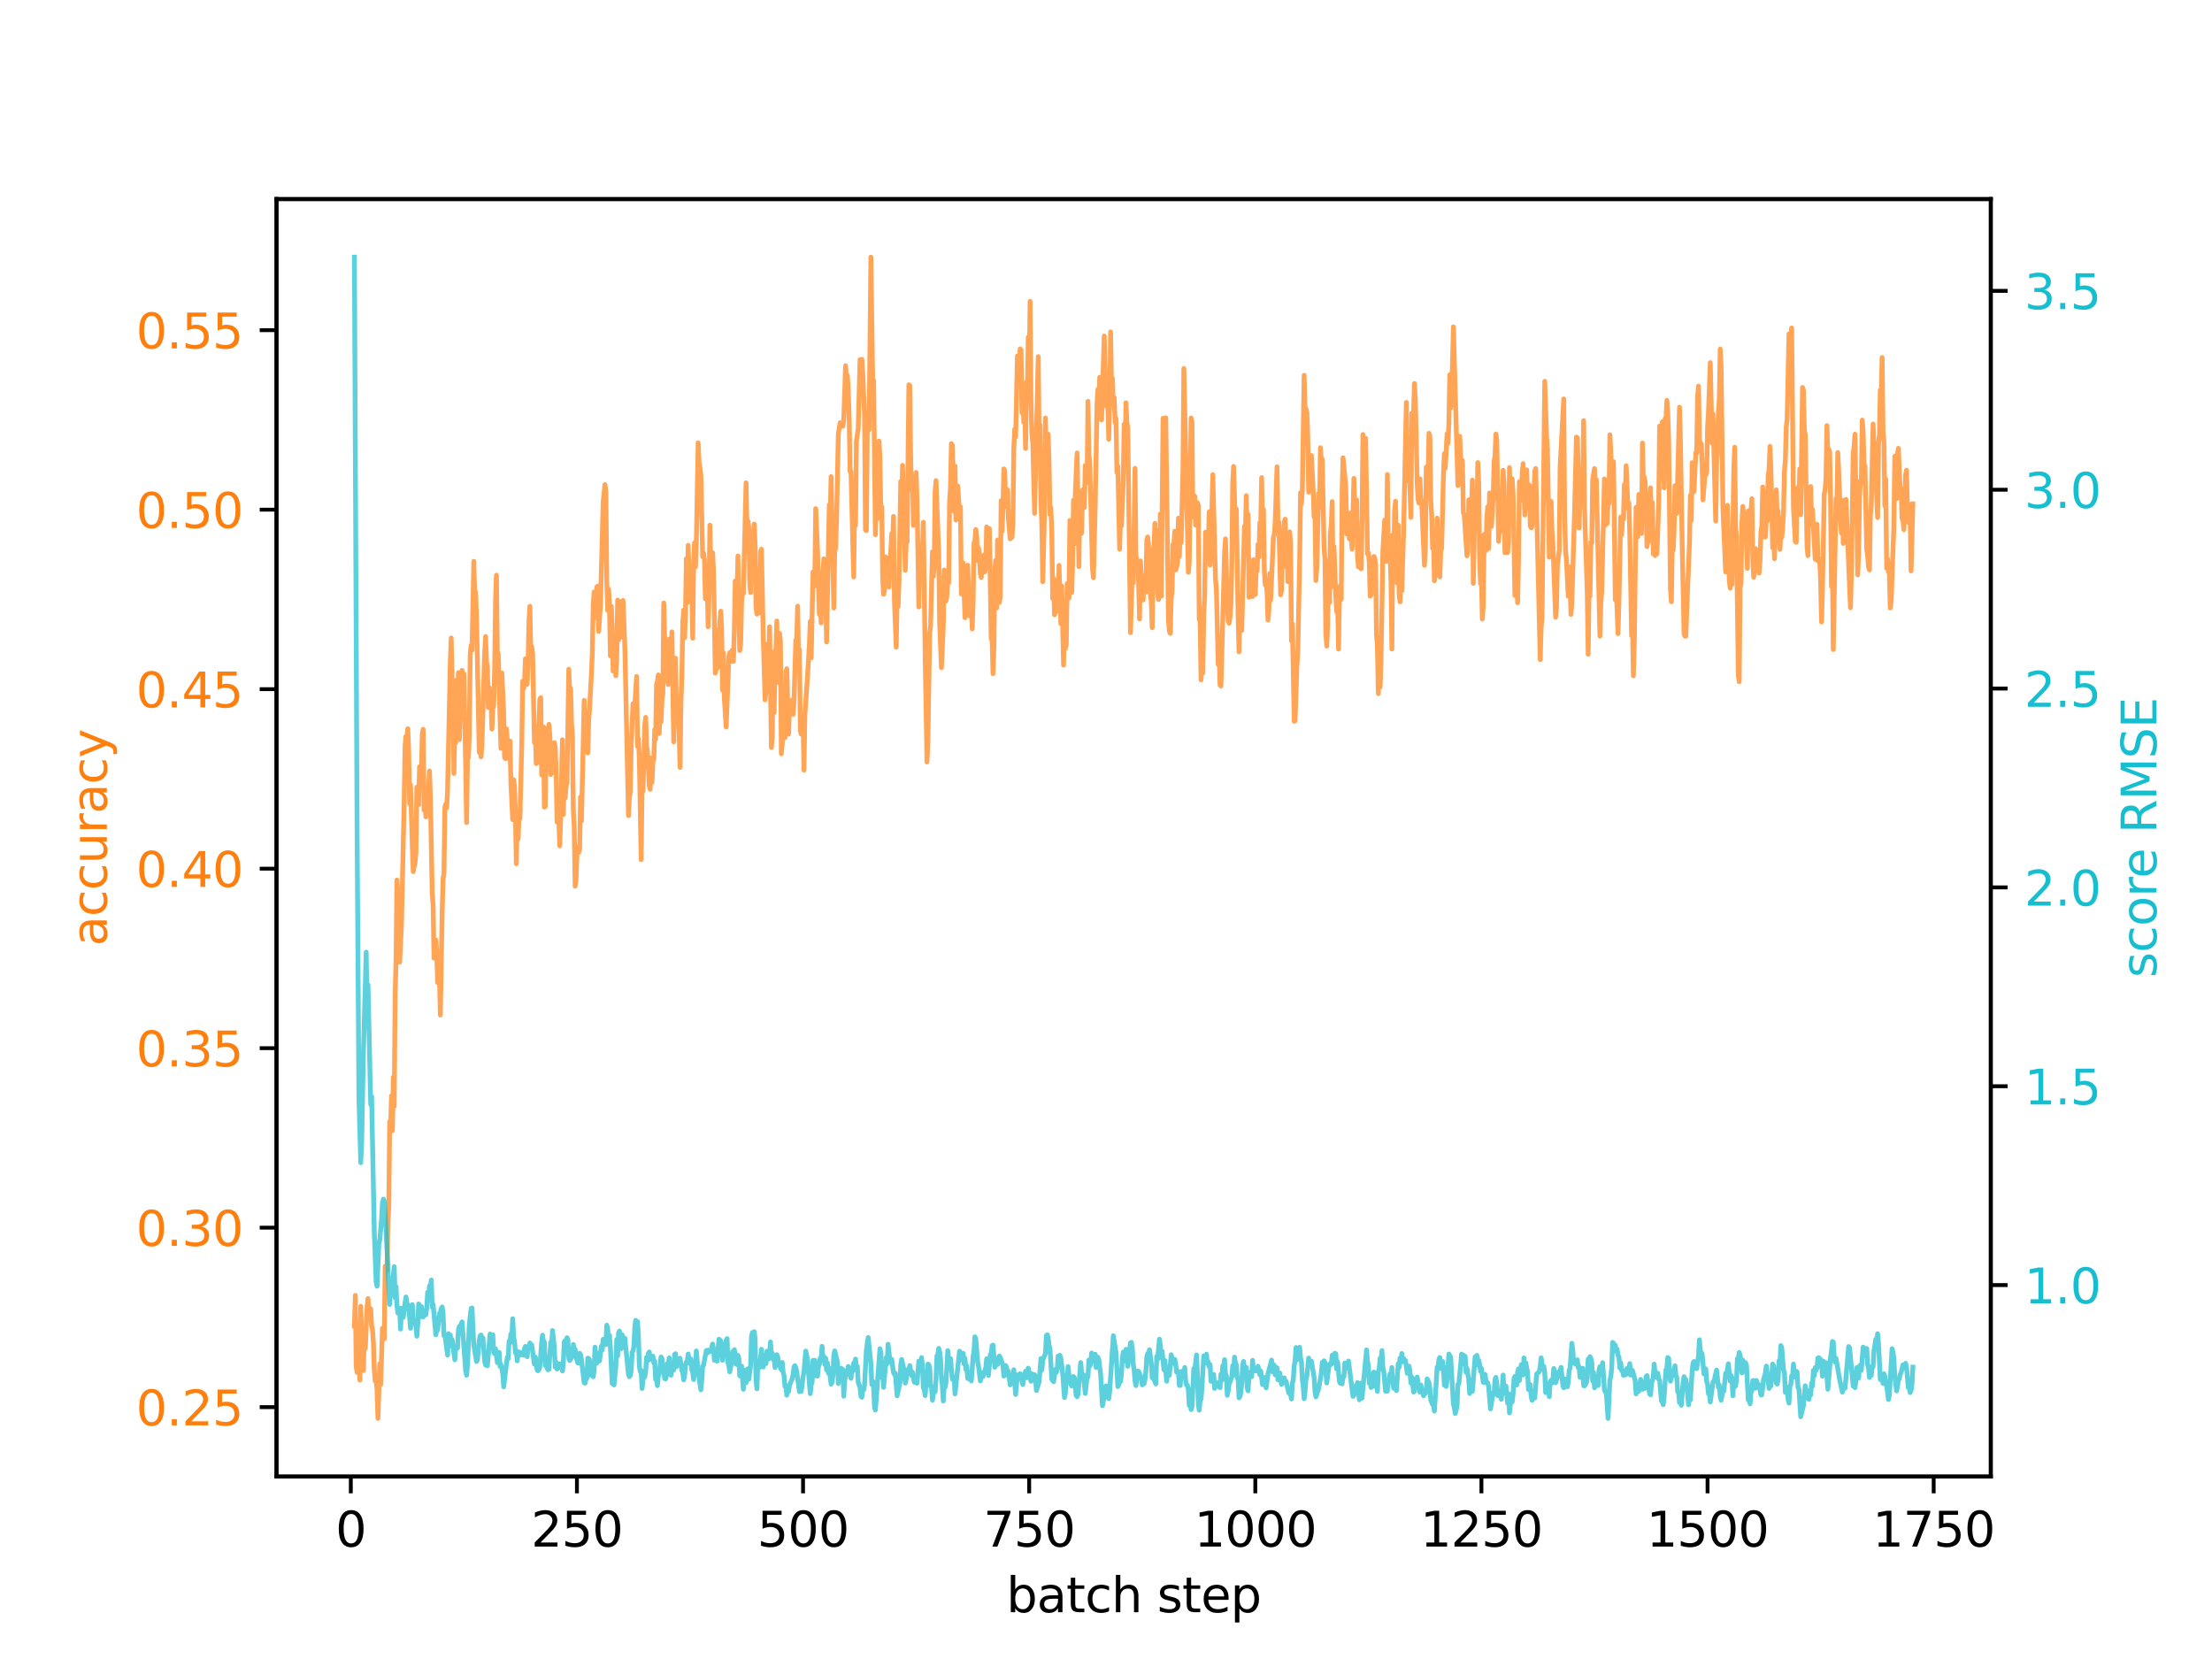 <?xml version="1.0" encoding="utf-8" standalone="no"?>
<!DOCTYPE svg PUBLIC "-//W3C//DTD SVG 1.1//EN"
  "http://www.w3.org/Graphics/SVG/1.1/DTD/svg11.dtd">
<svg xmlns:xlink="http://www.w3.org/1999/xlink" width="460.8pt" height="345.6pt" viewBox="0 0 460.8 345.6" xmlns="http://www.w3.org/2000/svg" version="1.1">
 <defs>
  <style type="text/css">*{stroke-linejoin: round; stroke-linecap: butt}</style>
 </defs>
 <g id="figure_1">
  <g id="patch_1">
   <path d="M 0 345.6 
L 460.8 345.6 
L 460.8 0 
L 0 0 
z
" style="fill: #ffffff"/>
  </g>
  <g id="axes_1">
   <g id="patch_2">
    <path d="M 57.6 307.584 
L 414.72 307.584 
L 414.72 41.472 
L 57.6 41.472 
z
" style="fill: #ffffff"/>
   </g>
   <g id="matplotlib.axis_1">
    <g id="xtick_1">
     <g id="line2d_1">
      <defs>
       <path id="m3091d4a22f" d="M 0 0 
L 0 3.5 
" style="stroke: #000000; stroke-width: 0.8"/>
      </defs>
      <g>
       <use xlink:href="#m3091d4a22f" x="73.079" y="307.584" style="stroke: #000000; stroke-width: 0.8"/>
      </g>
     </g>
     <g id="text_1">
      <!-- 0 -->
      <g transform="translate(69.898 322.182) scale(0.1 -0.1)">
       <defs>
        <path id="DejaVuSans-30" d="M 2034 4250 
Q 1547 4250 1301 3770 
Q 1056 3291 1056 2328 
Q 1056 1369 1301 889 
Q 1547 409 2034 409 
Q 2525 409 2770 889 
Q 3016 1369 3016 2328 
Q 3016 3291 2770 3770 
Q 2525 4250 2034 4250 
z
M 2034 4750 
Q 2819 4750 3233 4129 
Q 3647 3509 3647 2328 
Q 3647 1150 3233 529 
Q 2819 -91 2034 -91 
Q 1250 -91 836 529 
Q 422 1150 422 2328 
Q 422 3509 836 4129 
Q 1250 4750 2034 4750 
z
" transform="scale(0.016)"/>
       </defs>
       <use xlink:href="#DejaVuSans-30"/>
      </g>
     </g>
    </g>
    <g id="xtick_2">
     <g id="line2d_2">
      <g>
       <use xlink:href="#m3091d4a22f" x="120.185" y="307.584" style="stroke: #000000; stroke-width: 0.8"/>
      </g>
     </g>
     <g id="text_2">
      <!-- 250 -->
      <g transform="translate(110.641 322.182) scale(0.1 -0.1)">
       <defs>
        <path id="DejaVuSans-32" d="M 1228 531 
L 3431 531 
L 3431 0 
L 469 0 
L 469 531 
Q 828 903 1448 1529 
Q 2069 2156 2228 2338 
Q 2531 2678 2651 2914 
Q 2772 3150 2772 3378 
Q 2772 3750 2511 3984 
Q 2250 4219 1831 4219 
Q 1534 4219 1204 4116 
Q 875 4013 500 3803 
L 500 4441 
Q 881 4594 1212 4672 
Q 1544 4750 1819 4750 
Q 2544 4750 2975 4387 
Q 3406 4025 3406 3419 
Q 3406 3131 3298 2873 
Q 3191 2616 2906 2266 
Q 2828 2175 2409 1742 
Q 1991 1309 1228 531 
z
" transform="scale(0.016)"/>
        <path id="DejaVuSans-35" d="M 691 4666 
L 3169 4666 
L 3169 4134 
L 1269 4134 
L 1269 2991 
Q 1406 3038 1543 3061 
Q 1681 3084 1819 3084 
Q 2600 3084 3056 2656 
Q 3513 2228 3513 1497 
Q 3513 744 3044 326 
Q 2575 -91 1722 -91 
Q 1428 -91 1123 -41 
Q 819 9 494 109 
L 494 744 
Q 775 591 1075 516 
Q 1375 441 1709 441 
Q 2250 441 2565 725 
Q 2881 1009 2881 1497 
Q 2881 1984 2565 2268 
Q 2250 2553 1709 2553 
Q 1456 2553 1204 2497 
Q 953 2441 691 2322 
L 691 4666 
z
" transform="scale(0.016)"/>
       </defs>
       <use xlink:href="#DejaVuSans-32"/>
       <use xlink:href="#DejaVuSans-35" x="63.623"/>
       <use xlink:href="#DejaVuSans-30" x="127.246"/>
      </g>
     </g>
    </g>
    <g id="xtick_3">
     <g id="line2d_3">
      <g>
       <use xlink:href="#m3091d4a22f" x="167.291" y="307.584" style="stroke: #000000; stroke-width: 0.8"/>
      </g>
     </g>
     <g id="text_3">
      <!-- 500 -->
      <g transform="translate(157.747 322.182) scale(0.1 -0.1)">
       <use xlink:href="#DejaVuSans-35"/>
       <use xlink:href="#DejaVuSans-30" x="63.623"/>
       <use xlink:href="#DejaVuSans-30" x="127.246"/>
      </g>
     </g>
    </g>
    <g id="xtick_4">
     <g id="line2d_4">
      <g>
       <use xlink:href="#m3091d4a22f" x="214.397" y="307.584" style="stroke: #000000; stroke-width: 0.8"/>
      </g>
     </g>
     <g id="text_4">
      <!-- 750 -->
      <g transform="translate(204.853 322.182) scale(0.1 -0.1)">
       <defs>
        <path id="DejaVuSans-37" d="M 525 4666 
L 3525 4666 
L 3525 4397 
L 1831 0 
L 1172 0 
L 2766 4134 
L 525 4134 
L 525 4666 
z
" transform="scale(0.016)"/>
       </defs>
       <use xlink:href="#DejaVuSans-37"/>
       <use xlink:href="#DejaVuSans-35" x="63.623"/>
       <use xlink:href="#DejaVuSans-30" x="127.246"/>
      </g>
     </g>
    </g>
    <g id="xtick_5">
     <g id="line2d_5">
      <g>
       <use xlink:href="#m3091d4a22f" x="261.503" y="307.584" style="stroke: #000000; stroke-width: 0.8"/>
      </g>
     </g>
     <g id="text_5">
      <!-- 1000 -->
      <g transform="translate(248.778 322.182) scale(0.1 -0.1)">
       <defs>
        <path id="DejaVuSans-31" d="M 794 531 
L 1825 531 
L 1825 4091 
L 703 3866 
L 703 4441 
L 1819 4666 
L 2450 4666 
L 2450 531 
L 3481 531 
L 3481 0 
L 794 0 
L 794 531 
z
" transform="scale(0.016)"/>
       </defs>
       <use xlink:href="#DejaVuSans-31"/>
       <use xlink:href="#DejaVuSans-30" x="63.623"/>
       <use xlink:href="#DejaVuSans-30" x="127.246"/>
       <use xlink:href="#DejaVuSans-30" x="190.869"/>
      </g>
     </g>
    </g>
    <g id="xtick_6">
     <g id="line2d_6">
      <g>
       <use xlink:href="#m3091d4a22f" x="308.609" y="307.584" style="stroke: #000000; stroke-width: 0.8"/>
      </g>
     </g>
     <g id="text_6">
      <!-- 1250 -->
      <g transform="translate(295.884 322.182) scale(0.1 -0.1)">
       <use xlink:href="#DejaVuSans-31"/>
       <use xlink:href="#DejaVuSans-32" x="63.623"/>
       <use xlink:href="#DejaVuSans-35" x="127.246"/>
       <use xlink:href="#DejaVuSans-30" x="190.869"/>
      </g>
     </g>
    </g>
    <g id="xtick_7">
     <g id="line2d_7">
      <g>
       <use xlink:href="#m3091d4a22f" x="355.715" y="307.584" style="stroke: #000000; stroke-width: 0.8"/>
      </g>
     </g>
     <g id="text_7">
      <!-- 1500 -->
      <g transform="translate(342.99 322.182) scale(0.1 -0.1)">
       <use xlink:href="#DejaVuSans-31"/>
       <use xlink:href="#DejaVuSans-35" x="63.623"/>
       <use xlink:href="#DejaVuSans-30" x="127.246"/>
       <use xlink:href="#DejaVuSans-30" x="190.869"/>
      </g>
     </g>
    </g>
    <g id="xtick_8">
     <g id="line2d_8">
      <g>
       <use xlink:href="#m3091d4a22f" x="402.821" y="307.584" style="stroke: #000000; stroke-width: 0.8"/>
      </g>
     </g>
     <g id="text_8">
      <!-- 1750 -->
      <g transform="translate(390.096 322.182) scale(0.1 -0.1)">
       <use xlink:href="#DejaVuSans-31"/>
       <use xlink:href="#DejaVuSans-37" x="63.623"/>
       <use xlink:href="#DejaVuSans-35" x="127.246"/>
       <use xlink:href="#DejaVuSans-30" x="190.869"/>
      </g>
     </g>
    </g>
    <g id="text_9">
     <!-- batch step -->
     <g transform="translate(209.639 335.861) scale(0.1 -0.1)">
      <defs>
       <path id="DejaVuSans-62" d="M 3116 1747 
Q 3116 2381 2855 2742 
Q 2594 3103 2138 3103 
Q 1681 3103 1420 2742 
Q 1159 2381 1159 1747 
Q 1159 1113 1420 752 
Q 1681 391 2138 391 
Q 2594 391 2855 752 
Q 3116 1113 3116 1747 
z
M 1159 2969 
Q 1341 3281 1617 3432 
Q 1894 3584 2278 3584 
Q 2916 3584 3314 3078 
Q 3713 2572 3713 1747 
Q 3713 922 3314 415 
Q 2916 -91 2278 -91 
Q 1894 -91 1617 61 
Q 1341 213 1159 525 
L 1159 0 
L 581 0 
L 581 4863 
L 1159 4863 
L 1159 2969 
z
" transform="scale(0.016)"/>
       <path id="DejaVuSans-61" d="M 2194 1759 
Q 1497 1759 1228 1600 
Q 959 1441 959 1056 
Q 959 750 1161 570 
Q 1363 391 1709 391 
Q 2188 391 2477 730 
Q 2766 1069 2766 1631 
L 2766 1759 
L 2194 1759 
z
M 3341 1997 
L 3341 0 
L 2766 0 
L 2766 531 
Q 2569 213 2275 61 
Q 1981 -91 1556 -91 
Q 1019 -91 701 211 
Q 384 513 384 1019 
Q 384 1609 779 1909 
Q 1175 2209 1959 2209 
L 2766 2209 
L 2766 2266 
Q 2766 2663 2505 2880 
Q 2244 3097 1772 3097 
Q 1472 3097 1187 3025 
Q 903 2953 641 2809 
L 641 3341 
Q 956 3463 1253 3523 
Q 1550 3584 1831 3584 
Q 2591 3584 2966 3190 
Q 3341 2797 3341 1997 
z
" transform="scale(0.016)"/>
       <path id="DejaVuSans-74" d="M 1172 4494 
L 1172 3500 
L 2356 3500 
L 2356 3053 
L 1172 3053 
L 1172 1153 
Q 1172 725 1289 603 
Q 1406 481 1766 481 
L 2356 481 
L 2356 0 
L 1766 0 
Q 1100 0 847 248 
Q 594 497 594 1153 
L 594 3053 
L 172 3053 
L 172 3500 
L 594 3500 
L 594 4494 
L 1172 4494 
z
" transform="scale(0.016)"/>
       <path id="DejaVuSans-63" d="M 3122 3366 
L 3122 2828 
Q 2878 2963 2633 3030 
Q 2388 3097 2138 3097 
Q 1578 3097 1268 2742 
Q 959 2388 959 1747 
Q 959 1106 1268 751 
Q 1578 397 2138 397 
Q 2388 397 2633 464 
Q 2878 531 3122 666 
L 3122 134 
Q 2881 22 2623 -34 
Q 2366 -91 2075 -91 
Q 1284 -91 818 406 
Q 353 903 353 1747 
Q 353 2603 823 3093 
Q 1294 3584 2113 3584 
Q 2378 3584 2631 3529 
Q 2884 3475 3122 3366 
z
" transform="scale(0.016)"/>
       <path id="DejaVuSans-68" d="M 3513 2113 
L 3513 0 
L 2938 0 
L 2938 2094 
Q 2938 2591 2744 2837 
Q 2550 3084 2163 3084 
Q 1697 3084 1428 2787 
Q 1159 2491 1159 1978 
L 1159 0 
L 581 0 
L 581 4863 
L 1159 4863 
L 1159 2956 
Q 1366 3272 1645 3428 
Q 1925 3584 2291 3584 
Q 2894 3584 3203 3211 
Q 3513 2838 3513 2113 
z
" transform="scale(0.016)"/>
       <path id="DejaVuSans-20" transform="scale(0.016)"/>
       <path id="DejaVuSans-73" d="M 2834 3397 
L 2834 2853 
Q 2591 2978 2328 3040 
Q 2066 3103 1784 3103 
Q 1356 3103 1142 2972 
Q 928 2841 928 2578 
Q 928 2378 1081 2264 
Q 1234 2150 1697 2047 
L 1894 2003 
Q 2506 1872 2764 1633 
Q 3022 1394 3022 966 
Q 3022 478 2636 193 
Q 2250 -91 1575 -91 
Q 1294 -91 989 -36 
Q 684 19 347 128 
L 347 722 
Q 666 556 975 473 
Q 1284 391 1588 391 
Q 1994 391 2212 530 
Q 2431 669 2431 922 
Q 2431 1156 2273 1281 
Q 2116 1406 1581 1522 
L 1381 1569 
Q 847 1681 609 1914 
Q 372 2147 372 2553 
Q 372 3047 722 3315 
Q 1072 3584 1716 3584 
Q 2034 3584 2315 3537 
Q 2597 3491 2834 3397 
z
" transform="scale(0.016)"/>
       <path id="DejaVuSans-65" d="M 3597 1894 
L 3597 1613 
L 953 1613 
Q 991 1019 1311 708 
Q 1631 397 2203 397 
Q 2534 397 2845 478 
Q 3156 559 3463 722 
L 3463 178 
Q 3153 47 2828 -22 
Q 2503 -91 2169 -91 
Q 1331 -91 842 396 
Q 353 884 353 1716 
Q 353 2575 817 3079 
Q 1281 3584 2069 3584 
Q 2775 3584 3186 3129 
Q 3597 2675 3597 1894 
z
M 3022 2063 
Q 3016 2534 2758 2815 
Q 2500 3097 2075 3097 
Q 1594 3097 1305 2825 
Q 1016 2553 972 2059 
L 3022 2063 
z
" transform="scale(0.016)"/>
       <path id="DejaVuSans-70" d="M 1159 525 
L 1159 -1331 
L 581 -1331 
L 581 3500 
L 1159 3500 
L 1159 2969 
Q 1341 3281 1617 3432 
Q 1894 3584 2278 3584 
Q 2916 3584 3314 3078 
Q 3713 2572 3713 1747 
Q 3713 922 3314 415 
Q 2916 -91 2278 -91 
Q 1894 -91 1617 61 
Q 1341 213 1159 525 
z
M 3116 1747 
Q 3116 2381 2855 2742 
Q 2594 3103 2138 3103 
Q 1681 3103 1420 2742 
Q 1159 2381 1159 1747 
Q 1159 1113 1420 752 
Q 1681 391 2138 391 
Q 2594 391 2855 752 
Q 3116 1113 3116 1747 
z
" transform="scale(0.016)"/>
      </defs>
      <use xlink:href="#DejaVuSans-62"/>
      <use xlink:href="#DejaVuSans-61" x="63.477"/>
      <use xlink:href="#DejaVuSans-74" x="124.756"/>
      <use xlink:href="#DejaVuSans-63" x="163.965"/>
      <use xlink:href="#DejaVuSans-68" x="218.945"/>
      <use xlink:href="#DejaVuSans-20" x="282.324"/>
      <use xlink:href="#DejaVuSans-73" x="314.111"/>
      <use xlink:href="#DejaVuSans-74" x="366.211"/>
      <use xlink:href="#DejaVuSans-65" x="405.42"/>
      <use xlink:href="#DejaVuSans-70" x="466.943"/>
     </g>
    </g>
   </g>
   <g id="matplotlib.axis_2">
    <g id="ytick_1">
     <g id="line2d_9">
      <defs>
       <path id="m4eeeabf991" d="M 0 0 
L -3.5 0 
" style="stroke: #000000; stroke-width: 0.8"/>
      </defs>
      <g>
       <use xlink:href="#m4eeeabf991" x="57.6" y="293.131" style="stroke: #000000; stroke-width: 0.8"/>
      </g>
     </g>
     <g id="text_10">
      <!-- 0.25 -->
      <g style="fill: #ff7f0e" transform="translate(28.334 296.93) scale(0.1 -0.1)">
       <defs>
        <path id="DejaVuSans-2e" d="M 684 794 
L 1344 794 
L 1344 0 
L 684 0 
L 684 794 
z
" transform="scale(0.016)"/>
       </defs>
       <use xlink:href="#DejaVuSans-30"/>
       <use xlink:href="#DejaVuSans-2e" x="63.623"/>
       <use xlink:href="#DejaVuSans-32" x="95.41"/>
       <use xlink:href="#DejaVuSans-35" x="159.033"/>
      </g>
     </g>
    </g>
    <g id="ytick_2">
     <g id="line2d_10">
      <g>
       <use xlink:href="#m4eeeabf991" x="57.6" y="255.739" style="stroke: #000000; stroke-width: 0.8"/>
      </g>
     </g>
     <g id="text_11">
      <!-- 0.30 -->
      <g style="fill: #ff7f0e" transform="translate(28.334 259.538) scale(0.1 -0.1)">
       <defs>
        <path id="DejaVuSans-33" d="M 2597 2516 
Q 3050 2419 3304 2112 
Q 3559 1806 3559 1356 
Q 3559 666 3084 287 
Q 2609 -91 1734 -91 
Q 1441 -91 1130 -33 
Q 819 25 488 141 
L 488 750 
Q 750 597 1062 519 
Q 1375 441 1716 441 
Q 2309 441 2620 675 
Q 2931 909 2931 1356 
Q 2931 1769 2642 2001 
Q 2353 2234 1838 2234 
L 1294 2234 
L 1294 2753 
L 1863 2753 
Q 2328 2753 2575 2939 
Q 2822 3125 2822 3475 
Q 2822 3834 2567 4026 
Q 2313 4219 1838 4219 
Q 1578 4219 1281 4162 
Q 984 4106 628 3988 
L 628 4550 
Q 988 4650 1302 4700 
Q 1616 4750 1894 4750 
Q 2613 4750 3031 4423 
Q 3450 4097 3450 3541 
Q 3450 3153 3228 2886 
Q 3006 2619 2597 2516 
z
" transform="scale(0.016)"/>
       </defs>
       <use xlink:href="#DejaVuSans-30"/>
       <use xlink:href="#DejaVuSans-2e" x="63.623"/>
       <use xlink:href="#DejaVuSans-33" x="95.41"/>
       <use xlink:href="#DejaVuSans-30" x="159.033"/>
      </g>
     </g>
    </g>
    <g id="ytick_3">
     <g id="line2d_11">
      <g>
       <use xlink:href="#m4eeeabf991" x="57.6" y="218.347" style="stroke: #000000; stroke-width: 0.8"/>
      </g>
     </g>
     <g id="text_12">
      <!-- 0.35 -->
      <g style="fill: #ff7f0e" transform="translate(28.334 222.146) scale(0.1 -0.1)">
       <use xlink:href="#DejaVuSans-30"/>
       <use xlink:href="#DejaVuSans-2e" x="63.623"/>
       <use xlink:href="#DejaVuSans-33" x="95.41"/>
       <use xlink:href="#DejaVuSans-35" x="159.033"/>
      </g>
     </g>
    </g>
    <g id="ytick_4">
     <g id="line2d_12">
      <g>
       <use xlink:href="#m4eeeabf991" x="57.6" y="180.955" style="stroke: #000000; stroke-width: 0.8"/>
      </g>
     </g>
     <g id="text_13">
      <!-- 0.40 -->
      <g style="fill: #ff7f0e" transform="translate(28.334 184.754) scale(0.1 -0.1)">
       <defs>
        <path id="DejaVuSans-34" d="M 2419 4116 
L 825 1625 
L 2419 1625 
L 2419 4116 
z
M 2253 4666 
L 3047 4666 
L 3047 1625 
L 3713 1625 
L 3713 1100 
L 3047 1100 
L 3047 0 
L 2419 0 
L 2419 1100 
L 313 1100 
L 313 1709 
L 2253 4666 
z
" transform="scale(0.016)"/>
       </defs>
       <use xlink:href="#DejaVuSans-30"/>
       <use xlink:href="#DejaVuSans-2e" x="63.623"/>
       <use xlink:href="#DejaVuSans-34" x="95.41"/>
       <use xlink:href="#DejaVuSans-30" x="159.033"/>
      </g>
     </g>
    </g>
    <g id="ytick_5">
     <g id="line2d_13">
      <g>
       <use xlink:href="#m4eeeabf991" x="57.6" y="143.563" style="stroke: #000000; stroke-width: 0.8"/>
      </g>
     </g>
     <g id="text_14">
      <!-- 0.45 -->
      <g style="fill: #ff7f0e" transform="translate(28.334 147.362) scale(0.1 -0.1)">
       <use xlink:href="#DejaVuSans-30"/>
       <use xlink:href="#DejaVuSans-2e" x="63.623"/>
       <use xlink:href="#DejaVuSans-34" x="95.41"/>
       <use xlink:href="#DejaVuSans-35" x="159.033"/>
      </g>
     </g>
    </g>
    <g id="ytick_6">
     <g id="line2d_14">
      <g>
       <use xlink:href="#m4eeeabf991" x="57.6" y="106.171" style="stroke: #000000; stroke-width: 0.8"/>
      </g>
     </g>
     <g id="text_15">
      <!-- 0.50 -->
      <g style="fill: #ff7f0e" transform="translate(28.334 109.97) scale(0.1 -0.1)">
       <use xlink:href="#DejaVuSans-30"/>
       <use xlink:href="#DejaVuSans-2e" x="63.623"/>
       <use xlink:href="#DejaVuSans-35" x="95.41"/>
       <use xlink:href="#DejaVuSans-30" x="159.033"/>
      </g>
     </g>
    </g>
    <g id="ytick_7">
     <g id="line2d_15">
      <g>
       <use xlink:href="#m4eeeabf991" x="57.6" y="68.779" style="stroke: #000000; stroke-width: 0.8"/>
      </g>
     </g>
     <g id="text_16">
      <!-- 0.55 -->
      <g style="fill: #ff7f0e" transform="translate(28.334 72.578) scale(0.1 -0.1)">
       <use xlink:href="#DejaVuSans-30"/>
       <use xlink:href="#DejaVuSans-2e" x="63.623"/>
       <use xlink:href="#DejaVuSans-35" x="95.41"/>
       <use xlink:href="#DejaVuSans-35" x="159.033"/>
      </g>
     </g>
    </g>
    <g id="text_17">
     <!-- accuracy -->
     <g style="fill: #ff7f0e" transform="translate(22.255 197.087) rotate(-90) scale(0.1 -0.1)">
      <defs>
       <path id="DejaVuSans-75" d="M 544 1381 
L 544 3500 
L 1119 3500 
L 1119 1403 
Q 1119 906 1312 657 
Q 1506 409 1894 409 
Q 2359 409 2629 706 
Q 2900 1003 2900 1516 
L 2900 3500 
L 3475 3500 
L 3475 0 
L 2900 0 
L 2900 538 
Q 2691 219 2414 64 
Q 2138 -91 1772 -91 
Q 1169 -91 856 284 
Q 544 659 544 1381 
z
M 1991 3584 
L 1991 3584 
z
" transform="scale(0.016)"/>
       <path id="DejaVuSans-72" d="M 2631 2963 
Q 2534 3019 2420 3045 
Q 2306 3072 2169 3072 
Q 1681 3072 1420 2755 
Q 1159 2438 1159 1844 
L 1159 0 
L 581 0 
L 581 3500 
L 1159 3500 
L 1159 2956 
Q 1341 3275 1631 3429 
Q 1922 3584 2338 3584 
Q 2397 3584 2469 3576 
Q 2541 3569 2628 3553 
L 2631 2963 
z
" transform="scale(0.016)"/>
       <path id="DejaVuSans-79" d="M 2059 -325 
Q 1816 -950 1584 -1140 
Q 1353 -1331 966 -1331 
L 506 -1331 
L 506 -850 
L 844 -850 
Q 1081 -850 1212 -737 
Q 1344 -625 1503 -206 
L 1606 56 
L 191 3500 
L 800 3500 
L 1894 763 
L 2988 3500 
L 3597 3500 
L 2059 -325 
z
" transform="scale(0.016)"/>
      </defs>
      <use xlink:href="#DejaVuSans-61"/>
      <use xlink:href="#DejaVuSans-63" x="61.279"/>
      <use xlink:href="#DejaVuSans-63" x="116.26"/>
      <use xlink:href="#DejaVuSans-75" x="171.24"/>
      <use xlink:href="#DejaVuSans-72" x="234.619"/>
      <use xlink:href="#DejaVuSans-61" x="275.732"/>
      <use xlink:href="#DejaVuSans-63" x="337.012"/>
      <use xlink:href="#DejaVuSans-79" x="391.992"/>
     </g>
    </g>
   </g>
   <g id="line2d_16">
    <path d="M 73.833 276.251 
L 74.021 269.858 
L 74.21 284.719 
L 74.398 285.899 
L 74.586 277.828 
L 74.963 287.499 
L 75.152 272.117 
L 75.529 284.344 
L 75.717 285.47 
L 75.905 276.924 
L 76.094 280.956 
L 76.471 272.251 
L 76.659 270.514 
L 76.848 273.275 
L 77.036 274.011 
L 77.224 272.639 
L 77.413 276.116 
L 77.601 277.003 
L 77.79 279.773 
L 77.978 285.506 
L 78.166 287.76 
L 78.355 287.378 
L 78.543 289.568 
L 78.732 295.488 
L 79.109 284.087 
L 79.297 288.42 
L 79.674 276.693 
L 79.862 278.918 
L 80.051 278.895 
L 80.239 263.793 
L 80.428 264.737 
L 80.616 264.609 
L 80.804 254.904 
L 80.993 251.408 
L 81.181 233.619 
L 81.37 235.066 
L 81.558 228.3 
L 81.747 235.562 
L 81.935 224.416 
L 82.123 230.457 
L 82.312 207.417 
L 82.5 200.097 
L 82.689 183.333 
L 83.066 188.883 
L 83.254 200.429 
L 83.631 192.671 
L 84.196 167.02 
L 84.384 155.287 
L 84.573 153.376 
L 84.761 153.636 
L 84.95 151.8 
L 85.138 156.435 
L 85.327 167.414 
L 85.515 163.47 
L 85.892 176.243 
L 86.08 181.566 
L 86.457 179.769 
L 86.646 177.495 
L 86.834 163.979 
L 87.022 167.515 
L 87.211 167.618 
L 87.399 159.72 
L 87.588 159.942 
L 87.776 161.674 
L 87.965 152.92 
L 88.153 151.928 
L 88.341 168.766 
L 88.53 165.824 
L 88.718 170.172 
L 88.907 167.282 
L 89.095 167.005 
L 89.472 160.603 
L 89.66 166.242 
L 90.037 186.064 
L 90.226 188.636 
L 90.414 199.601 
L 90.791 195.809 
L 90.979 198.212 
L 91.168 204.674 
L 91.356 200.774 
L 91.545 203.279 
L 91.733 211.457 
L 92.11 190.057 
L 92.298 183.054 
L 92.487 181.988 
L 92.675 168.164 
L 92.864 167.501 
L 93.052 168.282 
L 93.24 164.441 
L 93.806 138.047 
L 93.994 132.906 
L 94.183 141.424 
L 94.371 143.943 
L 94.559 161.126 
L 94.748 151.462 
L 94.936 154.728 
L 95.125 141.645 
L 95.313 145.367 
L 95.501 140.112 
L 95.69 154.086 
L 95.878 147.976 
L 96.067 147.865 
L 96.255 139.655 
L 96.444 144.827 
L 96.632 140.397 
L 97.009 159.616 
L 97.197 171.358 
L 97.386 157.972 
L 97.574 157.788 
L 97.763 152.988 
L 97.951 136.456 
L 98.139 134.423 
L 98.328 135.473 
L 98.705 116.939 
L 98.893 124.054 
L 99.082 123.3 
L 99.27 128.76 
L 99.835 156.746 
L 100.024 154.768 
L 100.212 157.672 
L 100.401 154.967 
L 100.966 135.966 
L 101.154 132.604 
L 101.343 137.783 
L 101.531 138.854 
L 101.719 147.371 
L 101.908 143.22 
L 102.285 145.789 
L 102.473 151.885 
L 102.662 147.58 
L 102.85 146.979 
L 103.038 139.684 
L 103.227 125.237 
L 103.415 119.817 
L 103.604 136.173 
L 103.792 136.212 
L 104.169 149.293 
L 104.357 155.906 
L 104.546 140.186 
L 104.923 148.182 
L 105.111 157.784 
L 105.3 158.058 
L 105.488 151.815 
L 106.053 158.052 
L 106.242 154.39 
L 106.43 163.098 
L 106.807 170.743 
L 106.995 162.404 
L 107.184 163.964 
L 107.372 169.493 
L 107.561 179.933 
L 107.749 169.194 
L 107.937 174.78 
L 108.126 169.775 
L 108.314 170.497 
L 108.691 155.177 
L 108.88 141.916 
L 109.068 143.46 
L 109.256 142.593 
L 109.445 137.26 
L 109.633 138.13 
L 109.822 142.538 
L 110.01 137.79 
L 110.199 129.357 
L 110.387 126.302 
L 110.575 136.014 
L 110.764 134.68 
L 110.952 136.076 
L 111.329 154.722 
L 111.518 151.882 
L 111.706 159.061 
L 111.894 158.926 
L 112.083 152.245 
L 112.271 151.088 
L 112.46 145.636 
L 112.648 145.339 
L 112.836 161.451 
L 113.025 157.974 
L 113.213 151.437 
L 113.402 168.14 
L 113.59 168.027 
L 113.779 151.754 
L 113.967 152.169 
L 114.155 157.238 
L 114.344 150.894 
L 114.532 153.032 
L 114.721 161.348 
L 114.909 158.664 
L 115.098 158.262 
L 115.286 160.957 
L 115.474 154.695 
L 115.663 155.758 
L 115.851 160.232 
L 116.04 171.248 
L 116.228 169.444 
L 116.417 170.814 
L 116.605 176.209 
L 116.793 170.456 
L 117.17 154.103 
L 117.359 169.693 
L 117.547 159.006 
L 117.736 166.252 
L 117.924 163.929 
L 118.112 163.045 
L 118.489 139.419 
L 118.678 144.186 
L 118.866 143.346 
L 119.054 150.788 
L 119.243 152.835 
L 119.431 168.637 
L 119.62 172.285 
L 119.808 184.599 
L 119.997 183.298 
L 120.185 178.157 
L 120.373 176.404 
L 120.562 177.567 
L 120.75 176.844 
L 120.939 166.024 
L 121.127 171.037 
L 121.692 145.909 
L 121.881 152.356 
L 122.069 150.278 
L 122.446 156.85 
L 122.635 150.067 
L 122.823 147.461 
L 123.2 140.528 
L 123.388 136.035 
L 123.577 126.1 
L 123.765 123.313 
L 123.954 128.64 
L 124.142 126.222 
L 124.33 122.285 
L 124.519 122.101 
L 124.707 131.533 
L 125.084 126.136 
L 125.649 104.709 
L 126.026 100.945 
L 126.215 102.541 
L 126.403 121.109 
L 126.591 127.153 
L 126.78 122.725 
L 126.968 126.444 
L 127.157 136.654 
L 127.345 126.324 
L 127.534 130.909 
L 127.722 139.787 
L 127.91 133.552 
L 128.287 140.78 
L 128.476 137.034 
L 128.664 125.002 
L 128.853 133.331 
L 129.041 129.34 
L 129.229 129.891 
L 129.418 125.287 
L 129.606 132.728 
L 129.795 125.082 
L 130.172 135 
L 130.925 169.903 
L 131.114 166.077 
L 131.302 165.034 
L 131.49 155.191 
L 131.867 146.598 
L 132.056 148.041 
L 132.244 146.978 
L 132.621 140.922 
L 132.809 155.493 
L 132.998 153.89 
L 133.186 158.036 
L 133.563 179.083 
L 133.752 164.363 
L 133.94 164.906 
L 134.317 151.066 
L 134.505 149.442 
L 134.694 155.291 
L 134.882 156.642 
L 135.259 163.712 
L 135.447 164.425 
L 135.636 157.912 
L 135.824 162.996 
L 136.013 158.592 
L 136.201 158.198 
L 136.389 151.99 
L 136.578 153.999 
L 136.766 142.575 
L 136.955 141.98 
L 137.143 140.593 
L 137.332 152.787 
L 137.52 146.264 
L 137.708 150.377 
L 137.897 145.785 
L 138.085 144.408 
L 138.274 125.618 
L 138.462 132.715 
L 138.839 138.455 
L 139.027 141.746 
L 139.216 142.604 
L 139.404 133.116 
L 139.781 137.661 
L 139.97 131.625 
L 140.346 154.538 
L 140.723 137.12 
L 140.912 147.351 
L 141.1 147.587 
L 141.289 145.611 
L 141.665 159.863 
L 141.854 146.131 
L 142.042 141.259 
L 142.231 129.863 
L 142.419 127.109 
L 142.607 132.879 
L 142.796 127.815 
L 142.984 116.378 
L 143.173 125.575 
L 143.361 113.605 
L 143.55 119.669 
L 143.926 124.645 
L 144.115 122.987 
L 144.303 132.951 
L 144.492 117.578 
L 144.68 113.069 
L 144.869 118.13 
L 145.057 113.134 
L 145.434 92.239 
L 145.622 96.161 
L 145.999 98.846 
L 146.376 115.981 
L 146.564 115.266 
L 146.753 116.649 
L 146.941 124.748 
L 147.13 118.137 
L 147.318 119.77 
L 147.507 130.55 
L 147.695 124.13 
L 147.883 109.406 
L 148.072 119.054 
L 148.26 119.448 
L 148.449 115.151 
L 148.637 118.985 
L 149.014 140.224 
L 149.202 138.794 
L 149.391 139.253 
L 149.579 131.119 
L 149.768 138.776 
L 149.956 129.615 
L 150.144 127.322 
L 150.333 130.99 
L 150.521 143.784 
L 150.71 135.964 
L 150.898 145.563 
L 151.275 151.454 
L 151.84 136.698 
L 152.029 135.933 
L 152.217 137.761 
L 152.406 135.75 
L 152.594 135.374 
L 152.782 137.78 
L 152.971 131.441 
L 153.159 121.036 
L 153.536 123.883 
L 153.725 115.806 
L 154.101 135.513 
L 154.29 134.155 
L 154.478 125.737 
L 154.667 122.757 
L 154.855 123.701 
L 155.42 100.581 
L 155.609 110.572 
L 155.797 108.497 
L 155.986 109.818 
L 156.174 120.997 
L 156.362 123.438 
L 156.551 113.187 
L 156.739 117.172 
L 156.928 111.355 
L 157.116 109.18 
L 157.305 113.615 
L 157.493 126.506 
L 157.681 127.928 
L 157.87 127.321 
L 158.058 126.195 
L 158.247 127.687 
L 158.435 114.951 
L 158.624 114.419 
L 159 132.62 
L 159.377 145.792 
L 159.566 143.681 
L 159.754 134.202 
L 159.942 134.789 
L 160.131 139.012 
L 160.319 130.568 
L 160.696 155.732 
L 160.885 153.535 
L 161.073 135.829 
L 161.261 148.472 
L 161.45 138.582 
L 161.638 135.884 
L 161.827 129.376 
L 162.015 140.039 
L 162.204 142.221 
L 162.392 131.933 
L 162.58 133.681 
L 162.769 157.031 
L 162.957 154.909 
L 163.146 146.238 
L 163.334 152.186 
L 163.523 153.688 
L 163.711 140.005 
L 163.899 139.328 
L 164.276 152.946 
L 164.465 147.283 
L 164.653 147.486 
L 164.842 145.898 
L 165.218 148.815 
L 165.407 146.061 
L 165.784 133.301 
L 165.972 133.235 
L 166.16 126.263 
L 166.349 136.965 
L 166.537 135.357 
L 166.726 152.186 
L 166.914 152.93 
L 167.103 152.949 
L 167.291 149.717 
L 167.479 160.435 
L 167.668 148.903 
L 168.233 140.704 
L 168.61 134.277 
L 168.798 129.431 
L 168.987 137.038 
L 169.364 119.155 
L 169.552 122.228 
L 169.741 120.39 
L 169.929 105.97 
L 170.306 114.64 
L 170.683 127.982 
L 170.871 124.679 
L 171.06 129.766 
L 171.248 121.962 
L 171.625 116.412 
L 171.813 125.391 
L 172.002 123.386 
L 172.19 133.729 
L 172.755 105.164 
L 172.944 108.015 
L 173.132 99.295 
L 173.697 126.662 
L 173.886 114.635 
L 174.074 114.324 
L 174.263 108.535 
L 174.64 90.385 
L 175.016 88.057 
L 175.205 88.481 
L 175.393 88.424 
L 175.582 88.8 
L 175.77 87.458 
L 176.147 76.18 
L 176.335 79.234 
L 176.524 78.184 
L 176.712 81.252 
L 176.901 87.22 
L 177.089 98.24 
L 177.278 98.154 
L 177.654 113.205 
L 177.843 120.197 
L 178.031 105.7 
L 178.22 109.456 
L 178.408 91.913 
L 178.785 89.23 
L 179.162 74.924 
L 179.35 77.11 
L 179.539 74.852 
L 179.727 77.821 
L 180.104 86.525 
L 180.292 110.388 
L 180.481 110.544 
L 180.669 90.207 
L 180.858 86.126 
L 181.046 89.514 
L 181.423 53.568 
L 181.8 79.909 
L 181.988 79.284 
L 182.365 111.382 
L 182.553 101.806 
L 182.742 108.127 
L 183.119 91.891 
L 183.307 95.703 
L 183.495 106.696 
L 183.684 105.585 
L 183.872 120.228 
L 184.061 123.796 
L 184.249 122.953 
L 184.438 115.984 
L 184.626 116.481 
L 184.814 116.402 
L 185.003 118.242 
L 185.191 122.295 
L 185.38 117.023 
L 185.568 114.988 
L 185.757 111.167 
L 185.945 113.531 
L 186.133 107.578 
L 186.322 125.017 
L 186.699 134.811 
L 186.887 124.744 
L 187.076 126.422 
L 187.264 121.526 
L 187.641 100.281 
L 187.829 106.156 
L 188.018 96.939 
L 188.583 118.794 
L 188.771 112.946 
L 188.96 112.964 
L 189.337 80.15 
L 189.525 80.335 
L 189.713 95.887 
L 189.902 102.022 
L 190.09 99.349 
L 190.279 109.463 
L 190.467 108.05 
L 190.656 101.017 
L 190.844 98.425 
L 191.032 104.133 
L 191.409 126.444 
L 191.598 115.84 
L 191.786 120.744 
L 191.975 120.899 
L 192.351 108.78 
L 192.728 136.552 
L 193.105 158.745 
L 193.294 154.607 
L 193.67 131.834 
L 193.859 130.38 
L 194.236 114.944 
L 194.424 120.075 
L 194.613 118.05 
L 194.801 102.472 
L 194.989 100.125 
L 195.555 115.35 
L 195.743 129.794 
L 196.12 139.081 
L 196.497 130.65 
L 196.685 118.748 
L 196.874 123.789 
L 197.062 125.194 
L 197.25 124.158 
L 197.439 120.168 
L 197.627 121.435 
L 197.816 104.447 
L 198.004 101.573 
L 198.193 92.401 
L 198.381 92.734 
L 198.758 106.521 
L 198.946 97.083 
L 199.135 108.348 
L 199.323 102.84 
L 199.512 101.232 
L 199.888 107.013 
L 200.077 105.567 
L 200.265 123.738 
L 200.454 123.243 
L 200.642 117.257 
L 201.019 128.677 
L 201.207 122.188 
L 201.584 117.739 
L 201.961 128.292 
L 202.338 124.322 
L 202.526 131.012 
L 202.715 125.518 
L 202.903 113.125 
L 203.092 112.635 
L 203.28 110.312 
L 203.468 111.655 
L 203.657 116.786 
L 203.845 114.176 
L 204.034 115.521 
L 204.222 119.453 
L 204.411 120.303 
L 204.599 118.331 
L 204.787 118.258 
L 204.976 115.613 
L 205.164 119.122 
L 205.353 117.829 
L 205.541 109.778 
L 205.73 113.941 
L 205.918 112.554 
L 206.106 110.128 
L 206.483 133.043 
L 206.672 133.41 
L 206.86 140.338 
L 207.048 134.92 
L 207.237 118.755 
L 207.425 116.743 
L 207.614 126.674 
L 207.802 112.49 
L 208.179 125.514 
L 208.367 124.38 
L 208.556 104.302 
L 208.744 110.7 
L 208.933 105.854 
L 209.121 97.684 
L 209.31 98.001 
L 209.498 105.528 
L 209.686 103.02 
L 209.875 102.027 
L 210.063 108.012 
L 210.44 112.258 
L 210.629 109.612 
L 210.817 111.939 
L 211.005 108.952 
L 211.194 93.504 
L 211.382 89.427 
L 211.571 91.038 
L 211.948 74.152 
L 212.136 80.119 
L 212.324 78.067 
L 212.513 72.682 
L 212.701 72.871 
L 212.89 85.996 
L 213.078 81.728 
L 213.266 87.949 
L 213.455 84.564 
L 213.643 93.434 
L 213.832 79.531 
L 214.02 82.809 
L 214.209 70.234 
L 214.397 78.026 
L 214.585 62.781 
L 214.774 83.88 
L 214.962 90.28 
L 215.151 92.315 
L 215.528 106.923 
L 216.281 74.29 
L 216.47 90.645 
L 216.658 88.523 
L 216.847 104.801 
L 217.035 109.543 
L 217.223 121.184 
L 217.6 105.861 
L 217.789 87.099 
L 217.977 96.706 
L 218.166 90.931 
L 218.354 90.441 
L 218.542 96.603 
L 218.731 107.171 
L 218.919 105.79 
L 219.108 110.975 
L 219.296 124.709 
L 219.484 120.488 
L 219.673 128.065 
L 219.861 127.345 
L 220.05 121.441 
L 220.238 120.955 
L 220.427 127.304 
L 220.615 117.79 
L 220.992 129.921 
L 221.18 122.065 
L 221.557 138.544 
L 221.746 129.421 
L 221.934 135.075 
L 222.122 134.241 
L 222.311 121.563 
L 222.499 124.458 
L 222.688 124.54 
L 222.876 108.421 
L 223.065 119.789 
L 223.253 123.445 
L 223.441 117.379 
L 223.63 104.192 
L 223.818 113.318 
L 224.007 102.66 
L 224.383 94.351 
L 224.76 118.032 
L 224.949 102.944 
L 225.137 111.243 
L 225.326 111.03 
L 225.514 102.047 
L 225.891 105.737 
L 226.079 96.981 
L 226.268 99.991 
L 226.456 100.595 
L 226.645 83.625 
L 226.833 94.549 
L 227.021 96.303 
L 227.587 118.467 
L 227.775 120.342 
L 228.152 105.456 
L 228.529 84.251 
L 228.717 81.109 
L 228.906 83.37 
L 229.094 78.603 
L 229.471 87.474 
L 230.036 69.999 
L 230.413 84.582 
L 230.601 82.72 
L 230.79 84.548 
L 230.978 91.508 
L 231.167 84.201 
L 231.355 69.138 
L 231.544 80.127 
L 231.732 78.811 
L 231.92 84.401 
L 232.109 82.841 
L 232.297 87.987 
L 232.486 87.179 
L 232.674 98.413 
L 232.863 97.089 
L 233.239 114.403 
L 233.428 107.715 
L 233.616 109.548 
L 233.993 99.946 
L 234.182 88.362 
L 234.37 96.971 
L 234.558 83.91 
L 234.747 87.926 
L 234.935 89.106 
L 235.501 131.804 
L 235.877 118.845 
L 236.066 121.436 
L 236.443 97.567 
L 236.631 115.491 
L 236.819 117.24 
L 237.008 116.938 
L 237.196 121.503 
L 237.385 128.96 
L 237.573 116.852 
L 237.95 123.905 
L 238.138 124.982 
L 238.327 119.973 
L 238.515 120.376 
L 238.704 123.34 
L 238.892 112.487 
L 239.081 111.861 
L 239.269 113.509 
L 239.457 122.189 
L 239.834 125.347 
L 240.023 130.756 
L 240.211 114.873 
L 240.4 113.861 
L 240.588 109.029 
L 240.776 118.087 
L 240.965 110.476 
L 241.153 123.903 
L 241.342 124.889 
L 241.53 122.439 
L 241.719 107.083 
L 241.907 124.207 
L 242.284 87.133 
L 242.472 90.752 
L 242.661 98.409 
L 242.849 87.035 
L 243.414 129.182 
L 243.603 131.552 
L 243.791 131.944 
L 243.98 124.544 
L 244.168 123.302 
L 244.356 113.399 
L 244.545 113.419 
L 244.733 110.661 
L 244.922 118.732 
L 245.11 118.143 
L 245.299 117.16 
L 245.487 107.949 
L 245.675 115.935 
L 245.864 110.383 
L 246.052 113.035 
L 246.429 98.252 
L 246.618 76.765 
L 247.56 119.217 
L 247.748 116.95 
L 248.125 87.079 
L 248.313 88.067 
L 248.502 107.686 
L 248.69 103.186 
L 248.879 103.328 
L 249.067 109.388 
L 249.255 107.954 
L 249.444 104.727 
L 249.632 105.313 
L 249.821 129.069 
L 250.009 129.382 
L 250.198 141.627 
L 250.386 135.641 
L 250.574 140.201 
L 250.763 127.734 
L 250.951 124.413 
L 251.14 110.876 
L 251.328 110.874 
L 251.517 114.67 
L 251.705 114.262 
L 251.893 106.604 
L 252.082 117.697 
L 252.27 113.324 
L 252.647 98.881 
L 253.212 120.635 
L 253.401 122.949 
L 253.778 138.433 
L 253.966 136.161 
L 254.154 142.72 
L 254.343 142.929 
L 255.097 115.303 
L 255.285 112.253 
L 255.662 125.254 
L 255.85 129.333 
L 256.039 129.828 
L 256.227 128.647 
L 256.416 125.902 
L 256.604 118.365 
L 256.792 100.616 
L 256.981 97.164 
L 257.358 110.408 
L 257.546 106.021 
L 257.923 128.432 
L 258.111 135.784 
L 258.3 124.409 
L 258.677 131.337 
L 259.242 109.65 
L 259.43 111.675 
L 259.619 103.26 
L 259.807 112.044 
L 259.996 107.118 
L 260.184 124.406 
L 260.372 119.151 
L 260.561 120.04 
L 260.749 118.435 
L 260.938 124.281 
L 261.126 116.609 
L 261.315 123.225 
L 261.503 123.837 
L 261.691 118.302 
L 261.88 118.995 
L 262.068 113.421 
L 262.257 116.1 
L 262.445 108.926 
L 262.634 109.761 
L 262.822 99.495 
L 263.01 110.752 
L 263.199 106.105 
L 263.387 119.12 
L 263.576 121.827 
L 263.764 121.367 
L 263.953 123.449 
L 264.141 129.164 
L 264.329 127.196 
L 264.518 119.459 
L 264.706 125.006 
L 265.272 111.894 
L 265.46 111.389 
L 265.648 108.64 
L 266.025 97.232 
L 266.214 108.445 
L 266.402 108.733 
L 266.779 123.924 
L 266.967 122.937 
L 267.156 113.345 
L 267.344 112.294 
L 267.533 108.712 
L 267.721 108.145 
L 267.909 118.019 
L 268.098 112.306 
L 268.286 121.165 
L 268.475 112.628 
L 268.663 110.806 
L 268.852 113.152 
L 269.04 133.501 
L 269.228 129.96 
L 269.605 150.26 
L 269.794 150.128 
L 270.171 138.656 
L 270.359 135.831 
L 270.736 117.193 
L 270.924 102.627 
L 271.113 104.964 
L 271.301 101.967 
L 271.678 78.178 
L 271.866 85.944 
L 272.055 85.159 
L 272.243 85.829 
L 272.432 90.724 
L 272.62 102.531 
L 272.808 98.081 
L 272.997 98.066 
L 273.185 94.885 
L 273.562 102.058 
L 273.751 107.733 
L 273.939 107.548 
L 274.127 120.938 
L 274.316 118.275 
L 274.693 102.796 
L 274.881 105.67 
L 275.07 93.266 
L 275.258 95.93 
L 275.446 95.67 
L 275.823 114.159 
L 276.012 116.344 
L 276.2 131.958 
L 276.389 134.593 
L 276.577 130.244 
L 276.765 116.822 
L 276.954 125.513 
L 277.142 111.265 
L 277.331 109.248 
L 277.519 104.497 
L 277.707 122.219 
L 277.896 113.892 
L 278.273 124.2 
L 278.461 127.451 
L 278.65 124.78 
L 278.838 135.221 
L 279.026 124.977 
L 279.215 121.946 
L 279.403 124.87 
L 279.592 102.128 
L 279.78 95.367 
L 280.345 101.239 
L 280.534 111.226 
L 280.911 108.577 
L 281.099 112.277 
L 281.288 106.882 
L 281.664 114.388 
L 282.041 99.664 
L 282.23 106.254 
L 282.418 105.89 
L 282.607 104.134 
L 282.795 115.727 
L 282.983 118.078 
L 283.172 112.243 
L 283.549 118.493 
L 283.737 107.855 
L 283.925 90.522 
L 284.114 96.387 
L 284.302 95.418 
L 284.491 91.317 
L 284.868 115.364 
L 285.056 115.171 
L 285.244 117.143 
L 285.433 124.215 
L 285.621 123.901 
L 285.81 116.345 
L 285.998 117.083 
L 286.187 115.912 
L 286.375 116.163 
L 286.563 117.78 
L 286.752 132.246 
L 286.94 134.607 
L 287.129 144.499 
L 287.317 138.014 
L 287.506 143.122 
L 287.694 137.436 
L 288.071 114.843 
L 288.448 108.354 
L 288.636 110.884 
L 288.825 116.933 
L 289.013 98.855 
L 289.201 115.492 
L 289.39 114.496 
L 289.578 114.814 
L 289.767 121.205 
L 289.955 135.209 
L 290.143 111.427 
L 290.332 117.909 
L 290.52 106.544 
L 290.709 104.41 
L 291.086 121.505 
L 291.274 109.396 
L 291.462 123.663 
L 291.651 125.377 
L 291.839 118.014 
L 292.028 123.04 
L 292.405 110.26 
L 292.97 83.826 
L 293.158 100.12 
L 293.347 95.218 
L 293.535 96.622 
L 293.912 107.777 
L 294.1 86.089 
L 294.289 91.66 
L 294.666 79.884 
L 294.854 83.782 
L 295.231 100.812 
L 295.419 104.032 
L 295.608 104.818 
L 295.796 99.749 
L 295.985 103.934 
L 296.173 104.747 
L 296.738 117.761 
L 296.927 114.314 
L 297.115 97.288 
L 297.304 101.505 
L 297.492 99.7 
L 297.68 90.264 
L 297.869 90.855 
L 298.057 104.191 
L 298.246 107.267 
L 298.434 114.242 
L 298.623 112.165 
L 298.811 120.987 
L 299.188 117.949 
L 299.376 107.944 
L 299.565 116.905 
L 299.753 110.558 
L 299.942 120.172 
L 300.13 114.884 
L 300.318 114.203 
L 300.695 98.958 
L 300.884 94.518 
L 301.072 97.548 
L 301.449 90.394 
L 301.637 92.376 
L 301.826 88.288 
L 302.014 78.059 
L 302.203 84.969 
L 302.391 83.051 
L 302.768 68.085 
L 303.71 101.147 
L 304.087 90.879 
L 304.464 98.694 
L 304.652 95.939 
L 304.841 106.844 
L 305.029 107.173 
L 305.594 115.787 
L 305.783 114.893 
L 305.971 104.135 
L 306.16 104.076 
L 306.348 107.436 
L 306.536 106.363 
L 306.725 100.023 
L 306.913 121.53 
L 307.29 103.604 
L 307.478 104.244 
L 307.667 106.772 
L 307.855 96.368 
L 308.044 100.824 
L 308.232 116.087 
L 308.421 121.599 
L 308.609 120.301 
L 308.797 128.966 
L 308.986 126.161 
L 309.174 111.328 
L 309.363 113.829 
L 309.551 114.698 
L 309.74 107.758 
L 309.928 105.554 
L 310.116 114.297 
L 310.305 102.7 
L 310.682 109.674 
L 311.059 103.597 
L 311.247 96.083 
L 311.435 95.063 
L 311.624 90.425 
L 311.812 91.963 
L 312.189 112.788 
L 312.378 108.869 
L 312.566 107.397 
L 312.754 110.634 
L 313.131 97.961 
L 313.32 101.057 
L 313.508 115.154 
L 313.696 106.468 
L 313.885 109.644 
L 314.073 115.117 
L 314.262 112.563 
L 314.45 97.424 
L 314.639 104.247 
L 315.015 99.745 
L 315.204 102.811 
L 315.581 124.042 
L 315.769 117.961 
L 316.146 125.563 
L 316.334 116.775 
L 316.523 100.36 
L 316.711 104.254 
L 317.277 96.58 
L 317.653 107.29 
L 318.03 97.878 
L 318.219 102.971 
L 318.407 103.977 
L 318.595 101.051 
L 318.784 109.572 
L 318.972 109.966 
L 319.161 109.519 
L 319.349 104.908 
L 319.538 103.736 
L 319.726 98.188 
L 319.914 97.596 
L 320.857 137.415 
L 321.045 130.738 
L 321.233 128.74 
L 321.799 79.438 
L 322.176 90.859 
L 322.364 93.647 
L 322.741 116.084 
L 322.929 111.981 
L 323.118 104.443 
L 323.306 110.656 
L 323.495 113.119 
L 324.06 128.573 
L 324.248 126.376 
L 324.437 117.678 
L 324.813 114.73 
L 325.002 97.293 
L 325.756 83.097 
L 325.944 108.001 
L 326.132 114.484 
L 326.321 116.721 
L 326.698 124.2 
L 326.886 118.084 
L 327.075 121.563 
L 327.263 127.987 
L 327.451 125.286 
L 328.017 106.487 
L 328.394 91.052 
L 328.582 91.177 
L 328.77 97.603 
L 328.959 110.008 
L 329.147 101.623 
L 329.336 104.012 
L 329.524 103.648 
L 329.713 101.824 
L 329.901 87.63 
L 330.089 105.959 
L 330.655 123.451 
L 330.843 136.282 
L 331.031 123.056 
L 331.22 124.23 
L 331.408 112.956 
L 331.597 113.093 
L 331.785 99.887 
L 332.162 97.614 
L 332.35 103.915 
L 332.539 99.925 
L 333.293 132.525 
L 333.481 125.726 
L 333.669 123.319 
L 334.235 99.766 
L 334.423 109.41 
L 334.612 103.712 
L 334.8 109.056 
L 334.988 103.724 
L 335.177 104.952 
L 335.365 90.577 
L 335.554 93.881 
L 335.742 101.132 
L 335.931 97.588 
L 336.119 96.181 
L 336.496 124.955 
L 336.684 122.047 
L 337.061 131.984 
L 337.249 125.409 
L 337.626 107.732 
L 337.815 111.39 
L 338.003 107.829 
L 338.192 108.183 
L 338.38 100.969 
L 338.568 103.911 
L 338.757 97.023 
L 339.134 105.894 
L 339.322 104.791 
L 339.511 110.963 
L 339.887 132.413 
L 340.076 130.392 
L 340.264 140.778 
L 340.453 133.957 
L 340.83 105.691 
L 341.018 110.983 
L 341.206 111.812 
L 341.395 102.997 
L 341.772 109.037 
L 341.96 111.14 
L 342.148 92.292 
L 342.337 99.91 
L 342.525 99.368 
L 342.714 100.415 
L 342.902 105.209 
L 343.091 113.883 
L 343.279 112.818 
L 343.656 104.931 
L 343.844 101.625 
L 344.033 112.738 
L 344.221 104.699 
L 344.41 115.384 
L 344.598 115.386 
L 344.786 115.732 
L 344.975 111.561 
L 345.163 115.389 
L 345.54 105.114 
L 345.729 88.758 
L 345.917 89.79 
L 346.105 95.065 
L 346.294 87.873 
L 346.671 101.63 
L 346.859 87.229 
L 347.048 87.427 
L 347.236 83.403 
L 347.424 85.878 
L 347.613 91.64 
L 347.99 122.736 
L 348.178 125.349 
L 348.366 113.629 
L 348.555 114.624 
L 348.743 110.476 
L 348.932 101.186 
L 349.309 106.954 
L 349.685 92.002 
L 349.874 84.826 
L 350.062 91.872 
L 350.439 113.961 
L 350.816 132.032 
L 351.004 132.529 
L 351.193 132.503 
L 351.57 122.444 
L 351.947 113.101 
L 352.135 103.226 
L 352.323 108.422 
L 352.512 96.382 
L 352.7 102.099 
L 352.889 102.379 
L 353.266 94.303 
L 353.454 94.36 
L 353.642 82.704 
L 353.831 80.443 
L 354.019 91.458 
L 354.208 92.761 
L 354.396 92.445 
L 354.584 96.578 
L 354.773 104.129 
L 355.15 98.879 
L 355.338 98.975 
L 355.527 98.494 
L 355.715 88.896 
L 355.903 85.966 
L 356.28 75.54 
L 356.657 92.339 
L 356.846 86.23 
L 357.411 108.535 
L 357.599 96.33 
L 357.788 94.344 
L 357.976 85.958 
L 358.165 83.014 
L 358.353 72.7 
L 358.541 76.485 
L 358.918 105.943 
L 359.484 119.139 
L 359.86 105.258 
L 360.237 120.898 
L 360.426 122.53 
L 360.614 116.481 
L 360.802 121.717 
L 361.179 98.106 
L 361.368 93.162 
L 361.556 109.543 
L 361.745 111.975 
L 362.121 140.776 
L 362.31 142.01 
L 362.498 122.358 
L 362.687 121.695 
L 362.875 108.975 
L 363.064 105.487 
L 363.252 107.632 
L 363.44 113.157 
L 363.629 107.528 
L 364.006 118.403 
L 364.194 106.425 
L 364.383 106.849 
L 364.571 108.223 
L 364.759 106.566 
L 364.948 103.897 
L 365.136 116.29 
L 365.325 120.244 
L 365.513 118.636 
L 365.701 114.278 
L 365.89 115.327 
L 366.078 118.135 
L 366.267 117.684 
L 366.455 119.376 
L 366.644 116.854 
L 366.832 110.872 
L 367.02 109.48 
L 367.209 101.456 
L 367.397 104.608 
L 367.586 111.869 
L 367.774 111.824 
L 367.963 107.623 
L 368.151 108.562 
L 368.339 99.003 
L 368.528 97.899 
L 368.716 92.992 
L 368.905 97.391 
L 369.282 114.128 
L 369.47 111.484 
L 369.658 116.397 
L 370.035 102.036 
L 370.224 107.637 
L 370.412 106.414 
L 370.789 114.44 
L 370.977 111.475 
L 371.166 111.941 
L 371.354 110.132 
L 371.543 106.63 
L 371.731 98.078 
L 371.919 95.999 
L 372.108 88.96 
L 372.296 87.315 
L 372.673 69.563 
L 372.862 72.382 
L 373.238 68.324 
L 373.615 105.852 
L 373.992 112.818 
L 374.181 112.977 
L 374.369 102.676 
L 374.557 101.498 
L 374.746 104.153 
L 374.934 97.692 
L 375.123 107.231 
L 375.5 80.703 
L 375.688 81.236 
L 375.876 89.781 
L 376.065 90.489 
L 376.442 114.039 
L 376.63 115.755 
L 376.819 105.48 
L 377.195 101.361 
L 377.384 109.364 
L 377.572 106.093 
L 378.137 116.502 
L 378.514 109.218 
L 378.703 116.843 
L 378.891 116.348 
L 379.08 116.883 
L 379.268 120.801 
L 379.456 129.557 
L 379.645 122.984 
L 380.022 102.909 
L 380.21 102.135 
L 380.399 99.238 
L 380.587 88.671 
L 380.775 95.065 
L 380.964 93.606 
L 381.152 94.126 
L 381.341 104.508 
L 381.529 122.196 
L 381.718 117.457 
L 381.906 135.316 
L 382.471 103.865 
L 382.66 104.961 
L 382.848 94.266 
L 383.037 98.301 
L 383.413 108.618 
L 383.602 111.041 
L 383.79 104.192 
L 383.979 113.207 
L 384.167 107.136 
L 384.355 106.825 
L 384.544 104.029 
L 385.486 126.598 
L 385.674 119.628 
L 386.051 94.418 
L 386.24 93.079 
L 386.428 90.448 
L 386.617 103.255 
L 386.805 106.017 
L 386.993 119.761 
L 387.182 115.219 
L 387.37 103.683 
L 387.559 100.125 
L 387.747 100.675 
L 387.936 87.515 
L 388.124 89.913 
L 388.312 96.934 
L 388.501 97.051 
L 388.878 114.485 
L 389.066 115.864 
L 389.254 118.182 
L 389.443 118.721 
L 389.631 107.587 
L 389.82 105.091 
L 390.197 88.329 
L 390.573 98.048 
L 390.762 99.084 
L 391.139 107.814 
L 391.327 92.312 
L 391.516 90.614 
L 391.704 81.26 
L 391.892 82.115 
L 392.081 74.465 
L 392.269 89.857 
L 392.458 92.012 
L 392.646 105.396 
L 392.835 99.829 
L 393.023 118.355 
L 393.211 116.423 
L 393.4 119.103 
L 393.588 119.479 
L 393.777 126.659 
L 393.965 125.242 
L 394.53 109.502 
L 394.719 95.052 
L 395.096 103.891 
L 395.284 94.491 
L 395.472 93.397 
L 395.849 102.373 
L 396.038 101.797 
L 396.226 108.011 
L 396.415 108.325 
L 396.603 110.327 
L 396.98 98.879 
L 397.168 97.941 
L 397.357 106.34 
L 397.545 108.825 
L 397.734 105.09 
L 397.922 107.516 
L 398.11 118.93 
L 398.487 104.959 
L 398.487 104.959 
" clip-path="url(#p1e5379e23b)" style="fill: none; stroke: #ff7f0e; stroke-opacity: 0.7; stroke-linecap: square"/>
   </g>
   <g id="patch_3">
    <path d="M 57.6 307.584 
L 57.6 41.472 
" style="fill: none; stroke: #000000; stroke-width: 0.8; stroke-linejoin: miter; stroke-linecap: square"/>
   </g>
   <g id="patch_4">
    <path d="M 414.72 307.584 
L 414.72 41.472 
" style="fill: none; stroke: #000000; stroke-width: 0.8; stroke-linejoin: miter; stroke-linecap: square"/>
   </g>
   <g id="patch_5">
    <path d="M 57.6 307.584 
L 414.72 307.584 
" style="fill: none; stroke: #000000; stroke-width: 0.8; stroke-linejoin: miter; stroke-linecap: square"/>
   </g>
   <g id="patch_6">
    <path d="M 57.6 41.472 
L 414.72 41.472 
" style="fill: none; stroke: #000000; stroke-width: 0.8; stroke-linejoin: miter; stroke-linecap: square"/>
   </g>
  </g>
  <g id="axes_2">
   <g id="matplotlib.axis_3">
    <g id="ytick_8">
     <g id="line2d_17">
      <defs>
       <path id="m28be338ede" d="M 0 0 
L 3.5 0 
" style="stroke: #000000; stroke-width: 0.8"/>
      </defs>
      <g>
       <use xlink:href="#m28be338ede" x="414.72" y="267.706" style="stroke: #000000; stroke-width: 0.8"/>
      </g>
     </g>
     <g id="text_18">
      <!-- 1.0 -->
      <g style="fill: #17becf" transform="translate(421.72 271.505) scale(0.1 -0.1)">
       <use xlink:href="#DejaVuSans-31"/>
       <use xlink:href="#DejaVuSans-2e" x="63.623"/>
       <use xlink:href="#DejaVuSans-30" x="95.41"/>
      </g>
     </g>
    </g>
    <g id="ytick_9">
     <g id="line2d_18">
      <g>
       <use xlink:href="#m28be338ede" x="414.72" y="226.284" style="stroke: #000000; stroke-width: 0.8"/>
      </g>
     </g>
     <g id="text_19">
      <!-- 1.5 -->
      <g style="fill: #17becf" transform="translate(421.72 230.083) scale(0.1 -0.1)">
       <use xlink:href="#DejaVuSans-31"/>
       <use xlink:href="#DejaVuSans-2e" x="63.623"/>
       <use xlink:href="#DejaVuSans-35" x="95.41"/>
      </g>
     </g>
    </g>
    <g id="ytick_10">
     <g id="line2d_19">
      <g>
       <use xlink:href="#m28be338ede" x="414.72" y="184.861" style="stroke: #000000; stroke-width: 0.8"/>
      </g>
     </g>
     <g id="text_20">
      <!-- 2.0 -->
      <g style="fill: #17becf" transform="translate(421.72 188.66) scale(0.1 -0.1)">
       <use xlink:href="#DejaVuSans-32"/>
       <use xlink:href="#DejaVuSans-2e" x="63.623"/>
       <use xlink:href="#DejaVuSans-30" x="95.41"/>
      </g>
     </g>
    </g>
    <g id="ytick_11">
     <g id="line2d_20">
      <g>
       <use xlink:href="#m28be338ede" x="414.72" y="143.438" style="stroke: #000000; stroke-width: 0.8"/>
      </g>
     </g>
     <g id="text_21">
      <!-- 2.5 -->
      <g style="fill: #17becf" transform="translate(421.72 147.237) scale(0.1 -0.1)">
       <use xlink:href="#DejaVuSans-32"/>
       <use xlink:href="#DejaVuSans-2e" x="63.623"/>
       <use xlink:href="#DejaVuSans-35" x="95.41"/>
      </g>
     </g>
    </g>
    <g id="ytick_12">
     <g id="line2d_21">
      <g>
       <use xlink:href="#m28be338ede" x="414.72" y="102.016" style="stroke: #000000; stroke-width: 0.8"/>
      </g>
     </g>
     <g id="text_22">
      <!-- 3.0 -->
      <g style="fill: #17becf" transform="translate(421.72 105.815) scale(0.1 -0.1)">
       <use xlink:href="#DejaVuSans-33"/>
       <use xlink:href="#DejaVuSans-2e" x="63.623"/>
       <use xlink:href="#DejaVuSans-30" x="95.41"/>
      </g>
     </g>
    </g>
    <g id="ytick_13">
     <g id="line2d_22">
      <g>
       <use xlink:href="#m28be338ede" x="414.72" y="60.593" style="stroke: #000000; stroke-width: 0.8"/>
      </g>
     </g>
     <g id="text_23">
      <!-- 3.5 -->
      <g style="fill: #17becf" transform="translate(421.72 64.392) scale(0.1 -0.1)">
       <use xlink:href="#DejaVuSans-33"/>
       <use xlink:href="#DejaVuSans-2e" x="63.623"/>
       <use xlink:href="#DejaVuSans-35" x="95.41"/>
      </g>
     </g>
    </g>
    <g id="text_24">
     <!-- score RMSE -->
     <g style="fill: #17becf" transform="translate(449.222 203.672) rotate(-90) scale(0.1 -0.1)">
      <defs>
       <path id="DejaVuSans-6f" d="M 1959 3097 
Q 1497 3097 1228 2736 
Q 959 2375 959 1747 
Q 959 1119 1226 758 
Q 1494 397 1959 397 
Q 2419 397 2687 759 
Q 2956 1122 2956 1747 
Q 2956 2369 2687 2733 
Q 2419 3097 1959 3097 
z
M 1959 3584 
Q 2709 3584 3137 3096 
Q 3566 2609 3566 1747 
Q 3566 888 3137 398 
Q 2709 -91 1959 -91 
Q 1206 -91 779 398 
Q 353 888 353 1747 
Q 353 2609 779 3096 
Q 1206 3584 1959 3584 
z
" transform="scale(0.016)"/>
       <path id="DejaVuSans-52" d="M 2841 2188 
Q 3044 2119 3236 1894 
Q 3428 1669 3622 1275 
L 4263 0 
L 3584 0 
L 2988 1197 
Q 2756 1666 2539 1819 
Q 2322 1972 1947 1972 
L 1259 1972 
L 1259 0 
L 628 0 
L 628 4666 
L 2053 4666 
Q 2853 4666 3247 4331 
Q 3641 3997 3641 3322 
Q 3641 2881 3436 2590 
Q 3231 2300 2841 2188 
z
M 1259 4147 
L 1259 2491 
L 2053 2491 
Q 2509 2491 2742 2702 
Q 2975 2913 2975 3322 
Q 2975 3731 2742 3939 
Q 2509 4147 2053 4147 
L 1259 4147 
z
" transform="scale(0.016)"/>
       <path id="DejaVuSans-4d" d="M 628 4666 
L 1569 4666 
L 2759 1491 
L 3956 4666 
L 4897 4666 
L 4897 0 
L 4281 0 
L 4281 4097 
L 3078 897 
L 2444 897 
L 1241 4097 
L 1241 0 
L 628 0 
L 628 4666 
z
" transform="scale(0.016)"/>
       <path id="DejaVuSans-53" d="M 3425 4513 
L 3425 3897 
Q 3066 4069 2747 4153 
Q 2428 4238 2131 4238 
Q 1616 4238 1336 4038 
Q 1056 3838 1056 3469 
Q 1056 3159 1242 3001 
Q 1428 2844 1947 2747 
L 2328 2669 
Q 3034 2534 3370 2195 
Q 3706 1856 3706 1288 
Q 3706 609 3251 259 
Q 2797 -91 1919 -91 
Q 1588 -91 1214 -16 
Q 841 59 441 206 
L 441 856 
Q 825 641 1194 531 
Q 1563 422 1919 422 
Q 2459 422 2753 634 
Q 3047 847 3047 1241 
Q 3047 1584 2836 1778 
Q 2625 1972 2144 2069 
L 1759 2144 
Q 1053 2284 737 2584 
Q 422 2884 422 3419 
Q 422 4038 858 4394 
Q 1294 4750 2059 4750 
Q 2388 4750 2728 4690 
Q 3069 4631 3425 4513 
z
" transform="scale(0.016)"/>
       <path id="DejaVuSans-45" d="M 628 4666 
L 3578 4666 
L 3578 4134 
L 1259 4134 
L 1259 2753 
L 3481 2753 
L 3481 2222 
L 1259 2222 
L 1259 531 
L 3634 531 
L 3634 0 
L 628 0 
L 628 4666 
z
" transform="scale(0.016)"/>
      </defs>
      <use xlink:href="#DejaVuSans-73"/>
      <use xlink:href="#DejaVuSans-63" x="52.1"/>
      <use xlink:href="#DejaVuSans-6f" x="107.08"/>
      <use xlink:href="#DejaVuSans-72" x="168.262"/>
      <use xlink:href="#DejaVuSans-65" x="207.125"/>
      <use xlink:href="#DejaVuSans-20" x="268.648"/>
      <use xlink:href="#DejaVuSans-52" x="300.436"/>
      <use xlink:href="#DejaVuSans-4d" x="369.918"/>
      <use xlink:href="#DejaVuSans-53" x="456.197"/>
      <use xlink:href="#DejaVuSans-45" x="519.674"/>
     </g>
    </g>
   </g>
   <g id="line2d_23">
    <path d="M 73.833 53.568 
L 74.398 174.573 
L 74.775 228.975 
L 75.152 242.217 
L 75.34 238.087 
L 75.717 218.924 
L 76.282 198.354 
L 76.471 209.354 
L 76.659 205.161 
L 77.224 230.068 
L 77.413 228.41 
L 77.978 256.977 
L 78.355 267.067 
L 78.543 267.953 
L 78.92 259.117 
L 79.109 258.321 
L 79.485 253.986 
L 79.674 250.647 
L 79.862 249.805 
L 80.051 250.227 
L 80.239 252.602 
L 81.181 271.745 
L 81.37 268.396 
L 81.558 267.333 
L 81.747 267.575 
L 82.123 263.874 
L 82.312 270.341 
L 82.5 268.024 
L 82.689 271.947 
L 82.877 273.528 
L 83.066 272.457 
L 83.254 272.703 
L 83.442 276.866 
L 83.631 272.537 
L 83.819 272.823 
L 84.008 274.448 
L 84.384 271.451 
L 84.573 270.184 
L 84.95 272.398 
L 85.138 272.035 
L 85.515 276.7 
L 85.892 271.775 
L 86.08 274.888 
L 86.269 275.729 
L 86.457 275.29 
L 86.646 276.082 
L 86.834 278.348 
L 87.022 276.067 
L 87.211 271.637 
L 87.399 272.026 
L 87.588 274.334 
L 87.776 272.187 
L 88.153 274.346 
L 88.341 274.027 
L 88.53 273.365 
L 88.718 273.905 
L 88.907 272.317 
L 89.095 269.175 
L 89.283 270.752 
L 89.472 267.896 
L 89.66 268.139 
L 89.849 266.645 
L 90.037 272.309 
L 90.226 271.761 
L 90.791 278.067 
L 90.979 277.018 
L 91.168 277.044 
L 91.545 273.599 
L 91.733 273.65 
L 91.921 272.577 
L 92.11 272.257 
L 92.298 273.534 
L 92.487 278.226 
L 92.675 277.977 
L 93.24 282.311 
L 93.429 277.813 
L 93.617 279.32 
L 93.806 278.113 
L 93.994 280.365 
L 94.183 279.014 
L 94.559 281.847 
L 94.748 283.262 
L 94.936 280.565 
L 95.125 280.921 
L 95.313 280.801 
L 95.501 276.986 
L 95.69 276.331 
L 95.878 276.275 
L 96.255 275.366 
L 97.009 285.581 
L 97.197 286.495 
L 97.386 284.443 
L 97.763 275.995 
L 98.139 272.583 
L 98.328 272.474 
L 98.705 280.286 
L 99.27 283.635 
L 99.458 283.329 
L 99.835 279.219 
L 100.024 278.257 
L 100.212 278.107 
L 100.401 279.103 
L 100.589 278.693 
L 100.966 283.562 
L 101.154 284.38 
L 101.343 282.456 
L 101.531 284.526 
L 102.096 277.9 
L 102.285 279.538 
L 102.473 278.4 
L 102.662 278.071 
L 102.85 281.746 
L 103.038 281.999 
L 103.227 280.971 
L 103.604 283.854 
L 103.792 281.724 
L 103.981 281.721 
L 104.169 284.646 
L 104.357 284.246 
L 104.734 286.097 
L 104.923 288.903 
L 105.676 282.761 
L 105.865 283.027 
L 106.053 279.4 
L 106.242 279.702 
L 106.43 277.87 
L 106.619 278.63 
L 106.807 274.714 
L 106.995 278.41 
L 107.184 279.476 
L 107.372 281.819 
L 107.561 281.371 
L 107.749 283.49 
L 107.937 281.647 
L 108.314 281.692 
L 108.503 282.265 
L 108.691 281.929 
L 109.068 282.319 
L 109.256 280.97 
L 109.445 280.479 
L 109.633 282.241 
L 109.822 282.623 
L 110.01 280.51 
L 110.199 280.934 
L 110.387 279.77 
L 110.575 280.901 
L 110.764 280.173 
L 111.329 284.197 
L 111.518 282.705 
L 111.894 285.4 
L 112.083 285.556 
L 112.271 285.366 
L 112.46 284.695 
L 112.836 279.638 
L 113.025 278.142 
L 113.213 279.564 
L 113.402 279.528 
L 113.59 284.412 
L 113.779 284.551 
L 114.155 285.358 
L 114.344 285.259 
L 114.721 279.59 
L 114.909 280.479 
L 115.098 277.181 
L 115.474 280.534 
L 115.663 284.789 
L 115.851 283.758 
L 116.04 285.199 
L 116.228 284.076 
L 116.417 284.26 
L 116.605 284.157 
L 116.793 284.914 
L 116.982 284.388 
L 117.17 285.618 
L 117.359 283.779 
L 117.547 279.529 
L 117.736 279.27 
L 117.924 280.838 
L 118.112 278.663 
L 118.301 279.001 
L 118.489 282.957 
L 118.678 283.423 
L 119.243 282.511 
L 119.431 280.075 
L 119.62 280.98 
L 119.808 281.068 
L 119.997 282.642 
L 120.373 283.946 
L 120.562 283.938 
L 120.75 281.913 
L 120.939 282.173 
L 121.127 283.237 
L 121.692 288.057 
L 121.881 288.148 
L 122.069 287.292 
L 122.258 287.134 
L 122.446 282.93 
L 122.635 283.009 
L 122.823 283.285 
L 123.011 286.475 
L 123.2 285.513 
L 123.577 286.805 
L 123.765 285.661 
L 123.954 280.641 
L 124.142 283.224 
L 124.33 283.985 
L 124.519 281.88 
L 124.707 282.242 
L 124.896 283.497 
L 125.272 280.414 
L 125.461 281.239 
L 125.649 279 
L 125.838 278.966 
L 126.215 280.113 
L 126.403 276.052 
L 126.591 276.737 
L 126.78 279.296 
L 126.968 278.156 
L 127.157 280.758 
L 127.534 288.235 
L 127.722 285.385 
L 127.91 288.504 
L 128.287 284.656 
L 128.476 279.025 
L 128.664 282.467 
L 128.853 277.675 
L 129.041 277.291 
L 129.229 278.452 
L 129.418 280.945 
L 129.606 278.063 
L 129.983 279.509 
L 130.172 278.775 
L 130.925 286.343 
L 131.114 286.79 
L 131.302 286.524 
L 131.49 285.454 
L 131.679 281.716 
L 131.867 281.451 
L 132.056 280.469 
L 132.244 276.473 
L 132.433 275.049 
L 132.621 278.302 
L 132.809 275.309 
L 132.998 278.373 
L 133.186 284.614 
L 133.375 285.706 
L 133.563 285.453 
L 133.752 289.255 
L 134.128 285.958 
L 134.317 286.853 
L 134.505 285.745 
L 134.694 282.758 
L 134.882 283.522 
L 135.071 281.961 
L 135.259 281.637 
L 135.447 283.175 
L 135.636 282.73 
L 135.824 282.747 
L 136.013 282.51 
L 136.201 283.917 
L 136.389 283.578 
L 136.578 287.366 
L 136.766 287.309 
L 136.955 288.656 
L 137.143 286.684 
L 137.332 286.149 
L 137.708 282.673 
L 137.897 282.942 
L 138.085 285.098 
L 138.274 285.611 
L 138.462 287.179 
L 138.651 287.256 
L 138.839 286.586 
L 139.027 284.027 
L 139.216 284.702 
L 139.404 282.875 
L 139.593 285.769 
L 139.781 286.474 
L 139.97 284.998 
L 140.158 285.491 
L 140.346 285.368 
L 140.535 282.169 
L 140.723 281.997 
L 140.912 284.722 
L 141.1 283.476 
L 141.477 284.054 
L 141.665 282.949 
L 142.042 285.528 
L 142.231 285.857 
L 142.419 287.446 
L 142.607 286.733 
L 142.796 284.339 
L 142.984 283.733 
L 143.173 283.553 
L 143.361 282.059 
L 143.55 283.508 
L 143.738 284.085 
L 143.926 283.116 
L 144.115 285.372 
L 144.303 285.892 
L 144.492 287.384 
L 144.68 285.363 
L 144.869 285.555 
L 145.057 281.425 
L 145.434 285.741 
L 145.999 289.531 
L 146.188 287.718 
L 146.376 284.579 
L 146.564 284.42 
L 147.13 281.357 
L 147.318 281.859 
L 147.507 281.256 
L 147.695 281.654 
L 147.883 281.423 
L 148.072 281.517 
L 148.449 279.981 
L 148.637 280.994 
L 148.825 283.39 
L 149.014 282.271 
L 149.202 283.317 
L 149.391 283.555 
L 149.768 278.988 
L 149.956 279.113 
L 150.144 279.399 
L 150.521 283.377 
L 150.898 281.244 
L 151.275 279.23 
L 151.463 278.853 
L 151.652 283.894 
L 151.84 284.589 
L 152.029 285.783 
L 152.406 283.755 
L 152.594 281.603 
L 152.782 283.197 
L 152.971 281.167 
L 153.159 282.098 
L 153.348 284.191 
L 153.536 284.264 
L 153.725 282.341 
L 153.913 282.974 
L 154.101 286.615 
L 154.29 285.139 
L 154.478 284.571 
L 154.855 289.418 
L 155.043 285.402 
L 155.232 287.637 
L 155.42 288.063 
L 155.797 285.146 
L 155.986 287.326 
L 156.362 284.554 
L 156.551 278.41 
L 156.739 277.593 
L 156.928 278.323 
L 157.116 277.406 
L 157.305 278.961 
L 157.493 287.506 
L 157.681 289.309 
L 157.87 284.169 
L 158.247 284.843 
L 158.624 281.078 
L 158.812 284.016 
L 159 284.772 
L 159.189 282.739 
L 159.377 282.349 
L 159.566 284.072 
L 159.754 281.481 
L 160.131 283.105 
L 160.319 282.174 
L 160.508 279.559 
L 160.696 282.455 
L 160.885 281.884 
L 161.073 283.173 
L 161.261 282.908 
L 161.45 284.872 
L 161.638 282.874 
L 161.827 282.208 
L 162.015 282.572 
L 162.204 284.367 
L 162.392 283.849 
L 162.58 285.009 
L 162.769 285.338 
L 162.957 283.825 
L 163.146 285.916 
L 163.334 286.566 
L 163.523 288.828 
L 163.711 288.63 
L 163.899 290.648 
L 164.088 289.119 
L 164.276 289.89 
L 164.465 288.586 
L 165.03 287.216 
L 165.218 286.331 
L 165.407 284.74 
L 165.595 284.49 
L 165.784 284.93 
L 165.972 285.715 
L 166.537 289.92 
L 166.726 289.69 
L 166.914 289.847 
L 167.291 286.85 
L 167.479 285.74 
L 167.856 281.452 
L 168.233 283.229 
L 168.61 288.252 
L 168.798 290.326 
L 168.987 288.43 
L 169.175 287.994 
L 169.364 283.375 
L 169.552 283.527 
L 169.741 283.375 
L 169.929 286.617 
L 170.117 285.861 
L 170.306 286.663 
L 170.494 284.705 
L 170.683 284.185 
L 170.871 282.894 
L 171.06 283.362 
L 171.248 280.454 
L 171.436 283.136 
L 171.625 282.574 
L 171.813 284.245 
L 172.002 282.95 
L 172.19 285.381 
L 172.378 283.937 
L 172.567 286.046 
L 172.755 285.037 
L 173.132 288.336 
L 173.321 287.996 
L 173.509 286.63 
L 173.697 282.363 
L 173.886 281.41 
L 174.451 283.739 
L 174.64 288.224 
L 174.828 285.314 
L 175.016 286.174 
L 175.205 285.011 
L 175.582 285.33 
L 175.77 290.859 
L 175.959 287.694 
L 176.147 286.477 
L 176.335 286.37 
L 176.712 284.657 
L 176.901 286.128 
L 177.089 286.271 
L 177.278 287.133 
L 177.466 284.96 
L 177.654 285.614 
L 177.843 283.917 
L 178.031 284.655 
L 178.22 283.108 
L 178.408 285.458 
L 178.596 284.616 
L 178.785 287.989 
L 179.162 288.942 
L 179.35 290.881 
L 179.539 291.074 
L 179.727 289.475 
L 179.915 289.543 
L 180.104 288.544 
L 180.481 281.276 
L 180.858 278.628 
L 181.423 284.038 
L 181.611 288.391 
L 181.8 287.72 
L 181.988 289.156 
L 182.177 293.2 
L 182.365 293.742 
L 183.307 280.96 
L 183.495 281.749 
L 183.684 286.944 
L 183.872 285.632 
L 184.061 289.014 
L 184.626 282.755 
L 184.814 284.097 
L 185.003 280.032 
L 185.38 283.367 
L 185.568 283.721 
L 185.757 283.17 
L 186.133 285.957 
L 186.322 286.298 
L 186.51 286.059 
L 186.887 290.772 
L 187.452 288.217 
L 187.641 284.419 
L 187.829 283.193 
L 188.206 284.828 
L 188.583 288.13 
L 188.771 287.425 
L 188.96 285.388 
L 189.148 286.057 
L 189.525 284.486 
L 189.902 286.57 
L 190.09 285.837 
L 190.467 287.944 
L 190.656 286.708 
L 190.844 286.664 
L 191.032 288.156 
L 191.409 283.552 
L 191.598 285.221 
L 191.975 282.819 
L 192.163 284.521 
L 192.351 289.085 
L 192.54 289.456 
L 192.728 290.718 
L 192.917 288.13 
L 193.105 287.843 
L 193.294 284.166 
L 193.482 284.287 
L 193.67 284.906 
L 193.859 288.784 
L 194.047 288.846 
L 194.236 291.69 
L 194.613 289.293 
L 194.801 289.948 
L 194.989 287.358 
L 195.178 282.452 
L 195.366 282.185 
L 195.555 280.889 
L 195.743 281.551 
L 195.931 283.09 
L 196.12 287.09 
L 196.308 288.603 
L 196.497 291.859 
L 196.685 288.812 
L 196.874 289.022 
L 197.062 288.041 
L 197.439 281.374 
L 197.627 283.166 
L 197.816 283.848 
L 198.004 283.02 
L 198.381 287.311 
L 198.569 286.871 
L 198.758 286.892 
L 198.946 290.377 
L 199.888 281.477 
L 200.077 283.258 
L 200.265 281.936 
L 200.454 282.822 
L 200.642 281.908 
L 200.831 284.159 
L 201.019 282.958 
L 201.207 285.302 
L 201.396 284.538 
L 201.584 287.15 
L 201.773 287.217 
L 201.961 286.5 
L 202.149 286.65 
L 202.338 287.677 
L 202.715 282.567 
L 202.903 281.493 
L 203.092 278.472 
L 203.28 278.937 
L 203.657 283.658 
L 203.845 284.595 
L 204.222 287.679 
L 204.411 285.927 
L 204.599 286.574 
L 204.787 286.78 
L 204.976 285.777 
L 205.164 285.757 
L 205.353 284.917 
L 205.541 283.059 
L 205.918 286.522 
L 206.295 282.176 
L 206.483 282.302 
L 206.672 280.327 
L 206.86 280.203 
L 207.237 284.815 
L 207.425 282.933 
L 207.614 284.309 
L 207.802 284.245 
L 208.179 282.481 
L 208.367 282.768 
L 208.933 284.485 
L 209.121 286.658 
L 209.31 286.545 
L 209.498 284.462 
L 209.686 284.84 
L 209.875 286.343 
L 210.063 285.622 
L 210.44 288.508 
L 210.629 286.755 
L 210.817 286.533 
L 211.005 287.275 
L 211.194 285.339 
L 211.571 290.495 
L 211.948 286.402 
L 212.324 287.092 
L 212.513 286.166 
L 213.078 288.431 
L 213.266 286.361 
L 213.455 286.147 
L 213.643 285.647 
L 213.832 287.021 
L 214.209 285.011 
L 214.585 286.962 
L 214.774 287.745 
L 214.962 286.188 
L 215.151 287.471 
L 215.339 286.453 
L 215.528 286.381 
L 215.716 286.907 
L 215.904 289.686 
L 216.47 287.849 
L 216.847 283.022 
L 217.035 285.41 
L 217.223 283.298 
L 217.6 282.408 
L 217.789 281.951 
L 217.977 278.231 
L 218.166 278.061 
L 218.354 278.618 
L 218.542 280.333 
L 218.731 280.882 
L 219.108 287.346 
L 219.484 287.838 
L 219.861 285.279 
L 220.05 285.904 
L 220.238 285.24 
L 220.427 282.492 
L 220.615 283.71 
L 220.803 282.332 
L 220.992 282.958 
L 221.369 286.002 
L 221.746 291.129 
L 221.934 290.271 
L 222.122 286.59 
L 222.311 287.579 
L 222.499 284.678 
L 222.688 286.404 
L 222.876 286.703 
L 223.065 288.418 
L 223.253 288.715 
L 223.441 288.484 
L 223.63 286.763 
L 223.818 287.016 
L 224.195 290.732 
L 224.383 290.935 
L 224.572 290.468 
L 225.137 283.843 
L 225.326 286.06 
L 225.702 286.368 
L 226.079 290.294 
L 226.456 286.84 
L 226.645 286.83 
L 226.833 283.319 
L 227.021 284.577 
L 227.21 284.219 
L 227.398 281.856 
L 227.775 283.564 
L 228.152 282.102 
L 228.34 284.865 
L 228.717 282.732 
L 228.906 283.242 
L 229.283 286.313 
L 229.659 292.823 
L 230.036 290.98 
L 230.413 288.712 
L 230.601 288.784 
L 230.978 291.376 
L 231.167 289.864 
L 231.92 278.249 
L 232.486 281.736 
L 232.863 288.859 
L 233.051 288.476 
L 233.239 286.568 
L 233.428 287.807 
L 233.616 286.337 
L 233.805 282.928 
L 233.993 281.678 
L 234.182 283.505 
L 234.558 281.082 
L 234.935 284.617 
L 235.501 279.753 
L 235.689 279.633 
L 235.877 280.769 
L 236.066 284.154 
L 236.254 285.292 
L 236.443 287.681 
L 236.631 288.646 
L 237.008 285.611 
L 237.196 285.682 
L 237.385 286.068 
L 237.573 287.168 
L 237.762 286.838 
L 237.95 288.502 
L 238.138 287.961 
L 238.327 288.264 
L 238.515 287.424 
L 238.704 285.72 
L 238.892 282.72 
L 239.081 281.949 
L 239.269 282.338 
L 239.457 281.176 
L 239.834 284.009 
L 240.023 287.03 
L 240.211 285.551 
L 240.4 287.285 
L 240.776 288.298 
L 240.965 282.566 
L 241.153 283.175 
L 241.53 278.966 
L 241.719 280.239 
L 241.907 282.792 
L 242.095 281.495 
L 242.472 285.347 
L 242.661 283.424 
L 243.037 287.744 
L 243.226 285.939 
L 243.414 285.403 
L 243.603 286.506 
L 243.98 282.213 
L 244.356 283.721 
L 244.545 284.05 
L 244.733 283.183 
L 244.922 284.209 
L 245.11 285.859 
L 245.299 285.568 
L 245.487 285.789 
L 245.675 288.611 
L 245.864 288.63 
L 246.052 285.792 
L 246.241 285.657 
L 246.429 286.243 
L 246.618 286.242 
L 246.806 284.861 
L 246.994 287.755 
L 247.183 288.524 
L 247.371 288.58 
L 247.56 289.518 
L 247.748 292.807 
L 247.936 291.944 
L 248.125 293.648 
L 248.313 293.082 
L 248.69 285.09 
L 248.879 285.511 
L 249.255 282.257 
L 249.444 286.212 
L 249.632 292.685 
L 249.821 293.761 
L 250.009 291.647 
L 250.198 291.463 
L 250.386 289.117 
L 250.763 282.47 
L 250.951 283.431 
L 251.14 283.434 
L 251.328 282.089 
L 251.517 284.055 
L 251.705 283.711 
L 251.893 284.702 
L 252.082 284.246 
L 252.27 287.75 
L 252.459 287.431 
L 252.647 287.815 
L 252.836 286.326 
L 253.024 289.231 
L 253.212 288.549 
L 253.401 288.756 
L 253.589 288.043 
L 253.778 288.85 
L 253.966 288.311 
L 254.154 289.075 
L 254.343 286.283 
L 254.531 287.542 
L 254.72 284.504 
L 254.908 285.044 
L 255.097 283.238 
L 255.285 286.097 
L 255.473 286.651 
L 255.662 290.663 
L 255.85 289.847 
L 256.039 288.174 
L 256.227 287.984 
L 256.604 286.776 
L 256.792 284.498 
L 256.981 286.467 
L 257.169 282.708 
L 257.358 283.956 
L 257.546 284.238 
L 257.735 287.04 
L 257.923 287.255 
L 258.111 291.202 
L 258.3 290.931 
L 258.488 290.124 
L 258.677 288.129 
L 258.865 284.424 
L 259.054 283.608 
L 259.242 285.309 
L 259.43 284.842 
L 259.619 284.831 
L 259.807 289.135 
L 259.996 289.738 
L 260.184 286.729 
L 260.372 285.902 
L 260.561 286.834 
L 260.749 286.775 
L 260.938 283.383 
L 261.126 285.571 
L 261.315 285.578 
L 261.503 285.288 
L 261.691 285.577 
L 261.88 285.591 
L 262.068 284.623 
L 262.445 286.401 
L 262.634 285.616 
L 263.01 288.446 
L 263.387 286.953 
L 263.764 289.116 
L 264.141 286.227 
L 264.895 283.326 
L 265.083 285.776 
L 265.272 284.245 
L 265.46 284.448 
L 265.648 286.416 
L 265.837 286.254 
L 266.025 284.933 
L 266.214 287.425 
L 266.402 287.415 
L 266.59 286.02 
L 266.967 288.392 
L 267.156 288.069 
L 267.533 287.024 
L 267.721 288.094 
L 267.909 287.736 
L 268.475 290.181 
L 268.663 290.265 
L 268.852 290.516 
L 269.04 291.432 
L 269.228 288.163 
L 269.417 287.361 
L 269.605 284.565 
L 269.794 283.469 
L 269.982 280.719 
L 270.171 283.293 
L 270.359 280.98 
L 270.547 281.181 
L 270.736 280.662 
L 270.924 282.892 
L 271.113 283.657 
L 271.301 287.406 
L 271.489 288.925 
L 271.678 291.387 
L 271.866 289.936 
L 272.055 287.35 
L 272.243 286.711 
L 272.62 282.917 
L 272.997 284.141 
L 273.185 283.563 
L 273.751 286.891 
L 273.939 289.981 
L 274.127 290.984 
L 274.693 289.338 
L 275.258 286.059 
L 275.446 283.823 
L 275.635 283.753 
L 275.823 283.471 
L 276.012 283.859 
L 276.389 288.105 
L 276.765 285.148 
L 276.954 284.154 
L 277.331 284.208 
L 277.519 282.315 
L 277.707 283.949 
L 278.084 281.908 
L 278.273 282.006 
L 278.461 285.196 
L 278.65 283.702 
L 279.026 287.821 
L 279.215 288.168 
L 279.403 287.11 
L 279.592 288.274 
L 279.78 286.717 
L 279.969 286.729 
L 280.157 283.953 
L 280.345 284.243 
L 280.534 285.031 
L 280.722 284.575 
L 280.911 283.521 
L 281.853 290.896 
L 282.041 290.678 
L 282.23 289.978 
L 282.418 288.682 
L 282.607 288.766 
L 282.795 288.022 
L 283.172 291.602 
L 283.36 290.465 
L 283.549 288.139 
L 283.737 291.243 
L 284.679 281.211 
L 284.868 283.607 
L 285.056 284.377 
L 285.244 288.155 
L 285.433 288.199 
L 285.621 289.036 
L 285.81 287.267 
L 285.998 286.886 
L 286.187 285.824 
L 286.375 288.783 
L 286.752 287.336 
L 286.94 289.842 
L 287.129 285.77 
L 287.317 285.073 
L 287.506 282.933 
L 287.694 283.616 
L 287.882 281.353 
L 288.071 284.786 
L 288.259 285.68 
L 288.636 289.814 
L 288.825 289.518 
L 289.013 289.809 
L 289.201 287.797 
L 289.39 287.176 
L 289.578 286.166 
L 289.767 287.559 
L 289.955 284.863 
L 290.143 287.975 
L 290.332 289.202 
L 290.52 288.758 
L 290.897 289.691 
L 291.274 284.073 
L 291.462 284.866 
L 291.651 282.923 
L 291.839 283.876 
L 292.028 281.96 
L 292.216 283.321 
L 292.405 282.957 
L 292.593 283.531 
L 292.781 283.425 
L 293.158 286.079 
L 293.535 284.593 
L 293.724 285.724 
L 293.912 288.113 
L 294.1 286.876 
L 294.477 290.013 
L 294.666 289.798 
L 294.854 287.27 
L 295.042 288.124 
L 295.231 286.862 
L 295.419 288.343 
L 295.608 288.772 
L 295.796 290.001 
L 295.985 288.511 
L 296.55 290.772 
L 296.738 289.759 
L 296.927 290.292 
L 297.115 289.717 
L 297.304 287.246 
L 297.68 287.995 
L 297.869 289.214 
L 298.057 291.606 
L 298.434 292.595 
L 298.623 292.537 
L 298.811 293.952 
L 299.188 288.076 
L 299.376 284.802 
L 299.565 284.865 
L 299.753 283.16 
L 299.942 282.789 
L 300.13 285.109 
L 300.507 283.585 
L 300.695 284.927 
L 300.884 288.558 
L 301.072 287.206 
L 301.26 288.834 
L 301.449 287.445 
L 301.826 282.071 
L 302.203 282.722 
L 302.768 292.509 
L 302.956 293.139 
L 303.145 294.463 
L 303.522 293.063 
L 303.71 288.393 
L 303.898 288.315 
L 304.275 284.376 
L 304.464 282.079 
L 304.652 284.172 
L 304.841 282.286 
L 305.029 282.593 
L 305.217 282.555 
L 305.406 285.848 
L 305.594 285.012 
L 305.971 287.436 
L 306.16 290.284 
L 306.536 287.708 
L 306.725 289.809 
L 307.102 285.084 
L 307.29 282.663 
L 307.478 284.411 
L 307.667 282.352 
L 307.855 283.36 
L 308.044 283.435 
L 308.232 284.227 
L 308.421 285.649 
L 308.609 285.068 
L 308.986 287.97 
L 309.174 288.014 
L 309.363 286.309 
L 309.551 287.637 
L 309.74 288.007 
L 309.928 288.057 
L 310.116 288.956 
L 310.493 293.49 
L 311.059 290.135 
L 311.247 290.342 
L 311.435 287.352 
L 311.624 286.93 
L 311.812 288.193 
L 312.001 290.732 
L 312.189 290.058 
L 312.566 290.175 
L 312.754 291.493 
L 313.131 286.451 
L 313.32 290.243 
L 313.696 288.717 
L 314.073 292.324 
L 314.262 290.327 
L 314.45 294.34 
L 314.639 292.509 
L 314.827 292.078 
L 315.015 292.045 
L 315.204 290.332 
L 315.392 287.183 
L 315.581 286.736 
L 315.958 288.519 
L 316.146 285.82 
L 316.334 285.167 
L 316.523 287.594 
L 316.9 284.292 
L 317.088 286.338 
L 317.277 286.423 
L 317.465 282.881 
L 317.653 284.502 
L 317.842 283.899 
L 318.219 285.865 
L 318.407 289.46 
L 318.595 288.344 
L 318.784 288.444 
L 318.972 290.891 
L 319.161 291.712 
L 319.349 290.092 
L 319.538 290.371 
L 319.726 291.237 
L 320.103 286.235 
L 320.668 285.735 
L 320.857 284.664 
L 321.045 282.86 
L 321.422 285.22 
L 321.61 284.666 
L 321.799 285.972 
L 321.987 290.107 
L 322.552 288.377 
L 322.741 290.95 
L 322.929 287.824 
L 323.118 287.53 
L 323.306 288.113 
L 323.495 287.252 
L 323.683 285.089 
L 324.06 288.064 
L 324.437 286.902 
L 324.625 285.807 
L 324.813 286.333 
L 325.19 284.842 
L 325.567 288.58 
L 325.756 289.089 
L 325.944 287.698 
L 326.132 287.283 
L 326.509 288.91 
L 326.698 287.965 
L 326.886 285.436 
L 327.075 284.983 
L 327.451 279.832 
L 327.64 281.315 
L 327.828 283.954 
L 328.017 283.512 
L 328.205 284.191 
L 328.394 284.095 
L 328.582 283.27 
L 328.77 284.897 
L 328.959 284.716 
L 329.147 286.912 
L 329.336 286.753 
L 329.713 285.039 
L 329.901 288.654 
L 330.089 288.716 
L 330.466 288.123 
L 330.655 287.105 
L 330.843 283.133 
L 331.031 283.343 
L 331.22 282.604 
L 331.408 282.947 
L 331.597 283.786 
L 331.785 287.688 
L 331.974 285.941 
L 332.162 289.098 
L 332.35 288.551 
L 332.539 288.515 
L 332.727 286.679 
L 332.916 288.634 
L 333.104 285.436 
L 333.293 284.691 
L 333.481 285.882 
L 333.669 286.344 
L 333.858 283.874 
L 334.235 289.575 
L 334.423 289.986 
L 334.612 289.995 
L 334.988 295.488 
L 335.365 287.521 
L 335.554 286.756 
L 335.742 285.142 
L 335.931 279.645 
L 336.119 279.783 
L 336.307 281.186 
L 336.496 280.228 
L 336.684 281.498 
L 336.873 281.033 
L 337.061 282.358 
L 337.249 282.637 
L 337.438 284.943 
L 337.626 283.916 
L 337.815 285.514 
L 338.003 285.497 
L 338.192 286.512 
L 338.38 285.765 
L 338.568 286.423 
L 338.757 285.346 
L 338.945 285.064 
L 339.134 286.22 
L 339.511 284.064 
L 339.699 286.455 
L 339.887 285.349 
L 340.076 285.524 
L 340.641 287.542 
L 340.83 290.383 
L 341.018 289.089 
L 341.206 289.923 
L 341.395 289.814 
L 341.772 287.355 
L 342.148 289.41 
L 342.337 288.062 
L 342.525 288.094 
L 342.714 289.215 
L 342.902 286.79 
L 343.091 286.566 
L 343.656 290.41 
L 343.844 290.549 
L 344.033 288.262 
L 344.41 286.949 
L 344.598 284.161 
L 344.786 286.206 
L 344.975 286.892 
L 345.163 286.209 
L 345.352 286.069 
L 345.54 287.336 
L 345.729 287.497 
L 346.105 291.827 
L 346.294 292.07 
L 346.482 292.622 
L 346.671 290.958 
L 347.048 285.343 
L 347.236 285.151 
L 347.424 282.799 
L 347.613 282.963 
L 347.801 286.443 
L 347.99 287.732 
L 348.178 286.908 
L 348.366 286.666 
L 348.743 285.299 
L 348.932 284.523 
L 349.12 286.55 
L 349.309 286.97 
L 349.497 289.894 
L 349.685 290.146 
L 349.874 292.199 
L 350.062 291.083 
L 350.251 292.727 
L 350.628 287.944 
L 350.816 286.79 
L 351.004 287.541 
L 351.193 287.366 
L 351.381 288.636 
L 351.758 292.646 
L 351.947 291.185 
L 352.135 291.609 
L 352.512 285.51 
L 352.7 283.918 
L 352.889 283.623 
L 353.077 283.953 
L 353.266 285.08 
L 353.454 285.115 
L 353.831 282.47 
L 354.019 279.098 
L 354.208 281.46 
L 354.584 282.036 
L 354.961 286.215 
L 355.15 285.359 
L 355.338 285.157 
L 355.527 287.745 
L 355.715 288.389 
L 355.903 290.359 
L 356.092 289.96 
L 356.28 292.054 
L 356.846 287.87 
L 357.034 287.818 
L 357.599 285.394 
L 357.976 288.993 
L 358.165 288.536 
L 358.353 290.879 
L 358.541 291.708 
L 358.918 289.734 
L 359.107 289.781 
L 359.484 286.089 
L 359.672 286.365 
L 360.049 284.095 
L 360.426 287.691 
L 360.614 286.547 
L 360.802 287.018 
L 360.991 290.759 
L 361.179 287.751 
L 361.368 287.359 
L 361.556 288.721 
L 361.745 287.501 
L 361.933 283.012 
L 362.121 283.075 
L 362.31 281.745 
L 362.498 282.318 
L 362.687 283.42 
L 362.875 286.014 
L 363.064 283.354 
L 363.44 284.514 
L 363.629 283.885 
L 363.817 284.373 
L 364.194 291.664 
L 364.383 290.846 
L 364.571 292.428 
L 364.759 289.898 
L 364.948 289.793 
L 365.136 287.62 
L 365.325 287.583 
L 365.701 289.187 
L 365.89 287.582 
L 366.078 288.076 
L 366.267 289.009 
L 366.455 288.462 
L 366.832 290.58 
L 367.02 290.573 
L 367.397 287.342 
L 367.774 285.962 
L 367.963 284.577 
L 368.528 289.238 
L 368.716 288.345 
L 368.905 288.711 
L 369.282 284.143 
L 369.47 284.486 
L 369.658 286.051 
L 369.847 286.053 
L 370.035 288.108 
L 370.224 288.33 
L 370.412 287.512 
L 370.601 283.465 
L 370.789 284.458 
L 370.977 280.312 
L 371.166 280.699 
L 371.543 285.444 
L 371.731 285.907 
L 371.919 290.064 
L 372.108 289.334 
L 372.296 289.217 
L 372.485 291.416 
L 372.673 292.284 
L 372.862 288.706 
L 373.05 288.434 
L 373.238 286.569 
L 373.427 286.615 
L 373.615 284.141 
L 373.804 286.849 
L 374.181 285.641 
L 374.369 285.786 
L 374.557 289.021 
L 374.746 289.295 
L 375.123 295.139 
L 375.688 292.778 
L 376.065 288.681 
L 376.253 289.747 
L 376.442 289.677 
L 376.63 290.045 
L 376.819 291.526 
L 377.007 290.194 
L 377.195 290.602 
L 377.384 288.12 
L 377.572 288.786 
L 377.761 285.493 
L 377.949 286.554 
L 378.137 284.891 
L 378.326 285.445 
L 378.514 284.969 
L 378.703 282.911 
L 378.891 282.82 
L 379.08 283.691 
L 379.268 283.152 
L 379.456 283.798 
L 379.645 286.707 
L 379.833 283.567 
L 380.21 285.227 
L 380.399 283.881 
L 380.775 289.401 
L 381.341 282.68 
L 381.529 281.439 
L 381.718 279.456 
L 381.906 279.549 
L 382.094 282.902 
L 382.283 283.763 
L 382.471 282.939 
L 383.225 287.349 
L 383.79 290.017 
L 383.979 288.584 
L 384.355 289.202 
L 385.109 280.505 
L 385.298 280.745 
L 386.051 288.759 
L 386.24 288.796 
L 386.428 289.073 
L 386.617 287.777 
L 386.805 284.886 
L 386.993 286.931 
L 387.182 287.08 
L 387.37 284.592 
L 387.559 284.354 
L 387.747 285.449 
L 388.124 280.635 
L 388.312 282.451 
L 388.501 282.33 
L 388.689 280.926 
L 388.878 280.914 
L 389.066 284.291 
L 389.254 285.096 
L 389.443 286.943 
L 389.631 286.546 
L 389.82 286.531 
L 390.008 284.639 
L 390.197 284.729 
L 390.385 281.358 
L 390.762 278.975 
L 390.95 279.223 
L 391.139 277.84 
L 391.327 279.899 
L 391.704 287.384 
L 391.892 286.355 
L 392.269 288.205 
L 392.458 286.189 
L 392.646 286.64 
L 392.835 288.316 
L 393.023 288.637 
L 393.4 291.549 
L 393.588 290.586 
L 394.154 280.96 
L 394.342 281.666 
L 394.53 282.97 
L 394.719 286.772 
L 395.096 289.754 
L 395.284 288.868 
L 395.472 287.389 
L 395.661 287.25 
L 395.849 286.272 
L 396.038 285.953 
L 396.415 284.323 
L 396.603 284.526 
L 396.791 284.986 
L 396.98 283.998 
L 397.168 284.863 
L 397.545 289.102 
L 397.734 289.12 
L 397.922 290.105 
L 398.11 289.671 
L 398.299 288.436 
L 398.487 284.807 
L 398.487 284.807 
" clip-path="url(#p1e5379e23b)" style="fill: none; stroke: #17becf; stroke-opacity: 0.7; stroke-linecap: square"/>
   </g>
   <g id="patch_7">
    <path d="M 57.6 307.584 
L 57.6 41.472 
" style="fill: none; stroke: #000000; stroke-width: 0.8; stroke-linejoin: miter; stroke-linecap: square"/>
   </g>
   <g id="patch_8">
    <path d="M 414.72 307.584 
L 414.72 41.472 
" style="fill: none; stroke: #000000; stroke-width: 0.8; stroke-linejoin: miter; stroke-linecap: square"/>
   </g>
   <g id="patch_9">
    <path d="M 57.6 307.584 
L 414.72 307.584 
" style="fill: none; stroke: #000000; stroke-width: 0.8; stroke-linejoin: miter; stroke-linecap: square"/>
   </g>
   <g id="patch_10">
    <path d="M 57.6 41.472 
L 414.72 41.472 
" style="fill: none; stroke: #000000; stroke-width: 0.8; stroke-linejoin: miter; stroke-linecap: square"/>
   </g>
  </g>
 </g>
 <defs>
  <clipPath id="p1e5379e23b">
   <rect x="57.6" y="41.472" width="357.12" height="266.112"/>
  </clipPath>
 </defs>
</svg>
